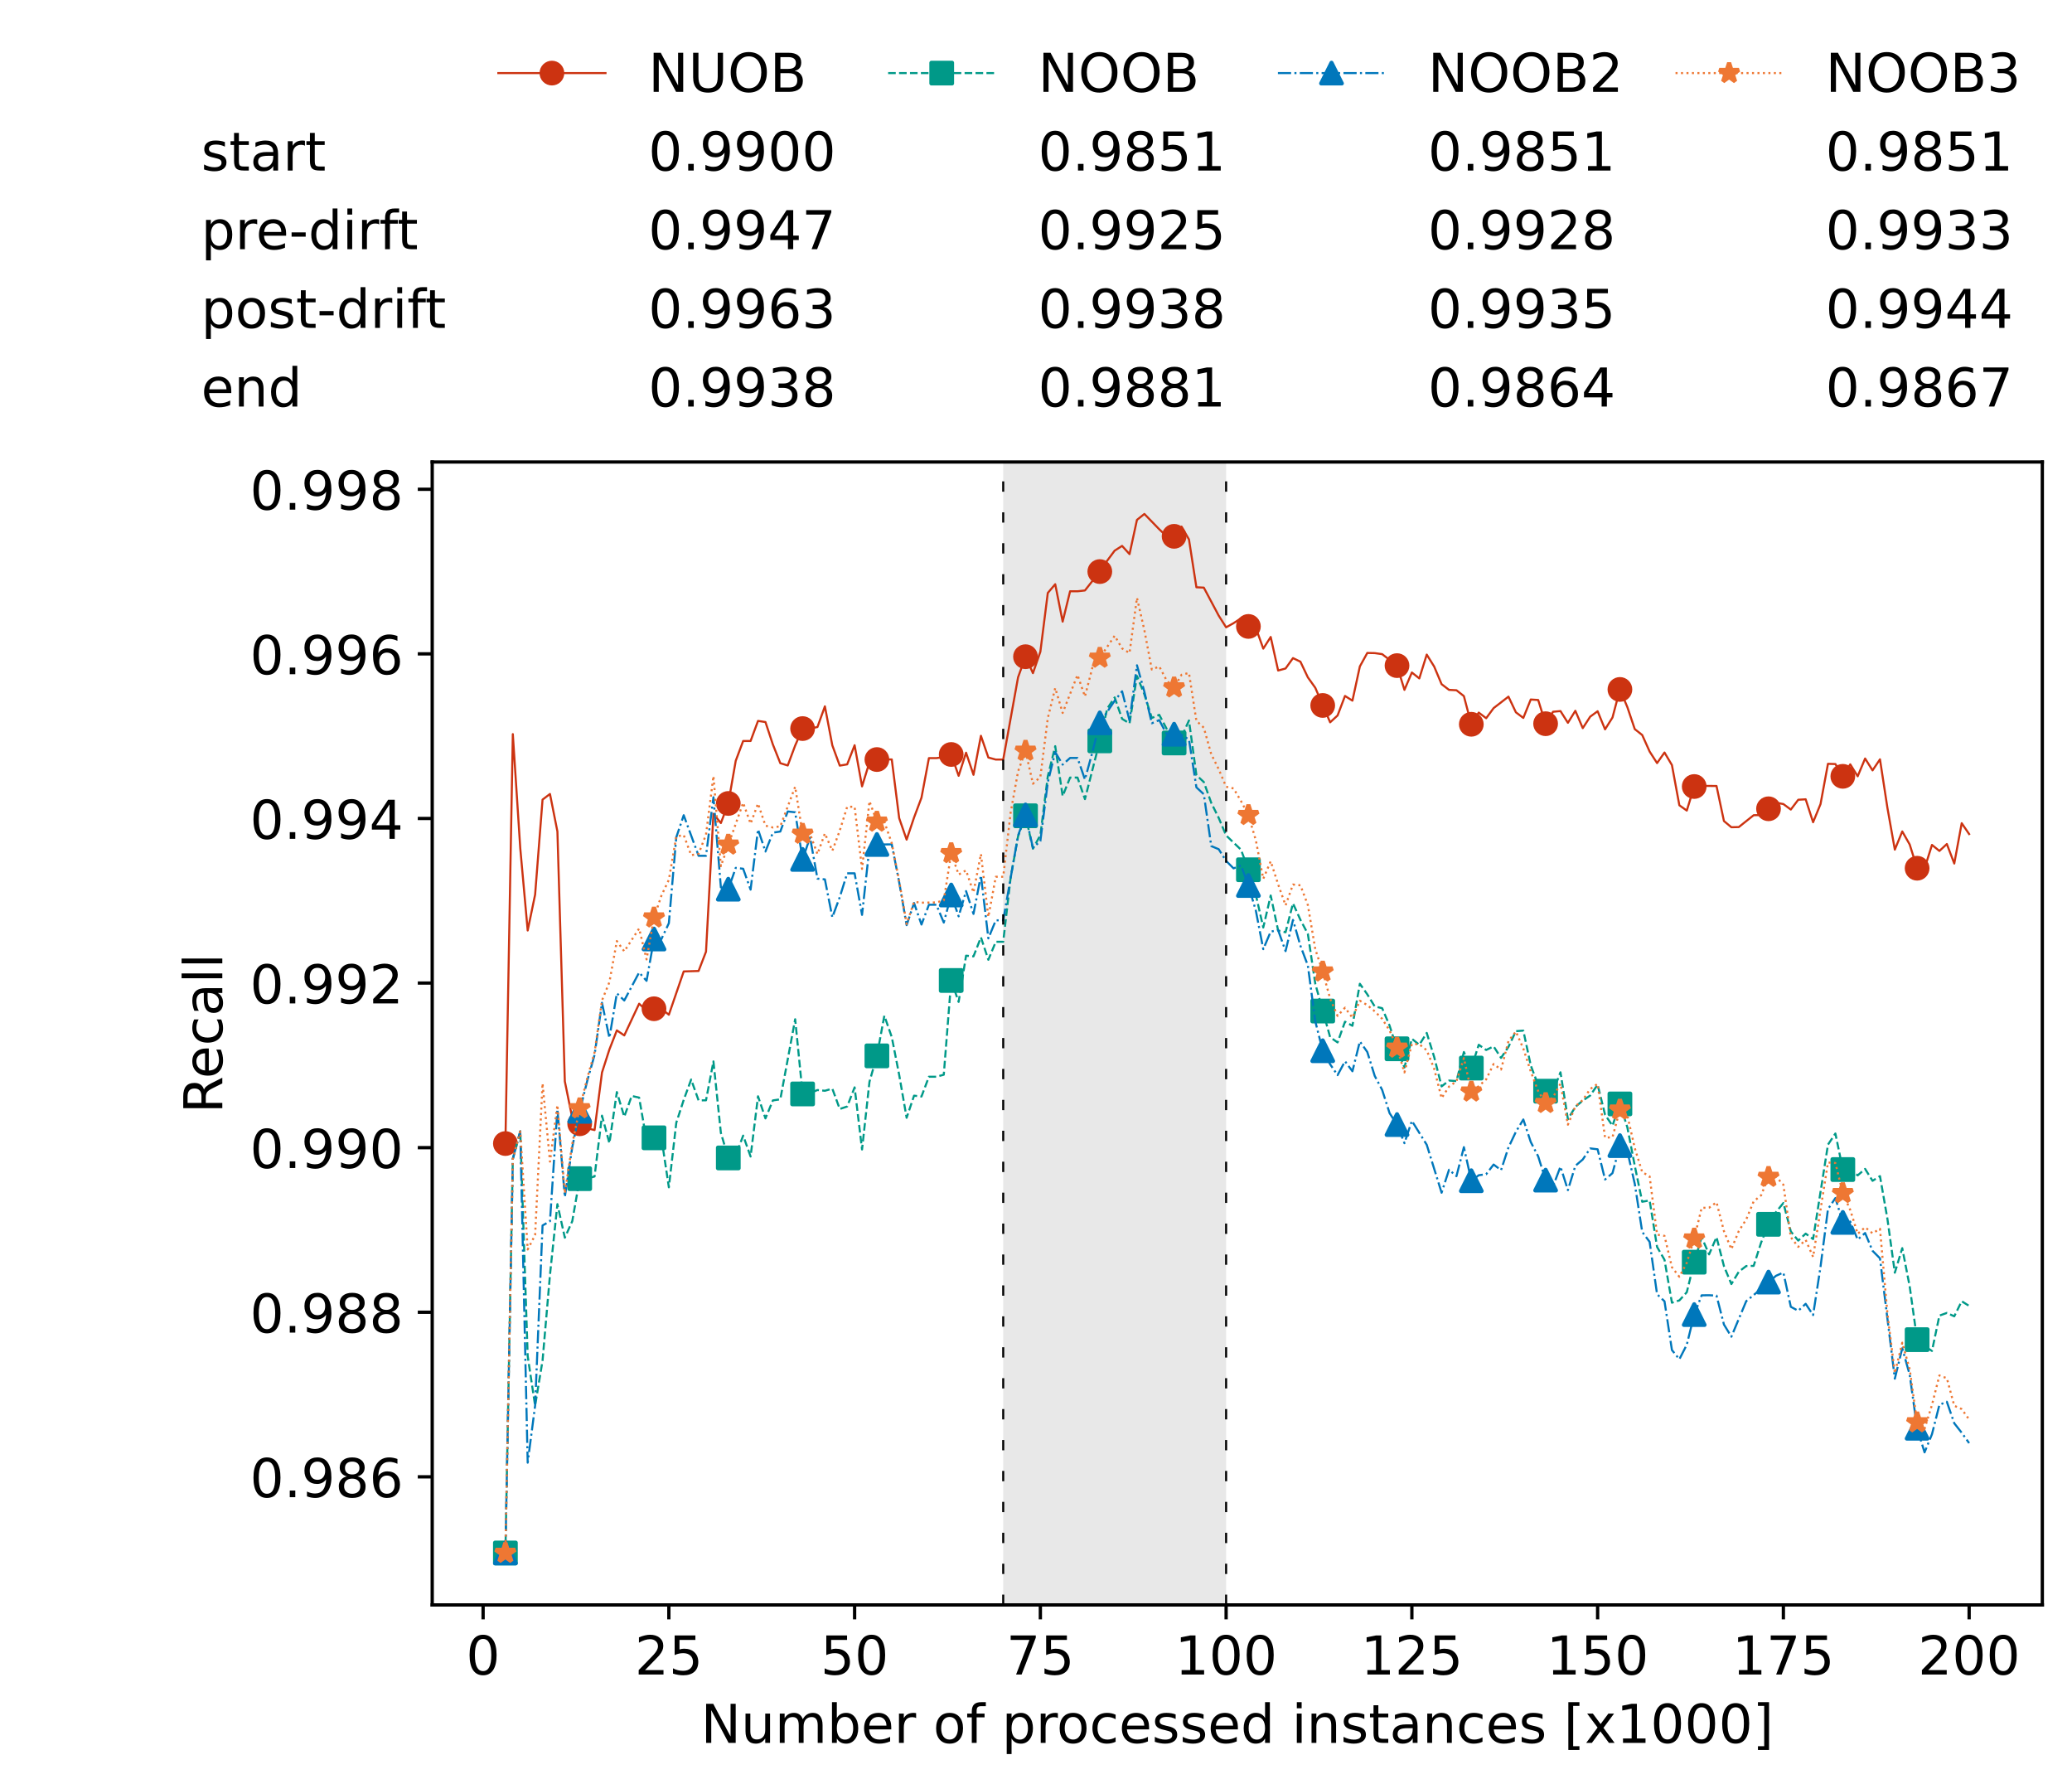 <?xml version="1.0" encoding="utf-8" standalone="no"?>
<!DOCTYPE svg PUBLIC "-//W3C//DTD SVG 1.1//EN"
  "http://www.w3.org/Graphics/SVG/1.1/DTD/svg11.dtd">
<!-- Created with matplotlib (https://matplotlib.org/) -->
<svg height="432.615pt" version="1.1" viewBox="0 0 502.65 432.615" width="502.65pt" xmlns="http://www.w3.org/2000/svg" xmlns:xlink="http://www.w3.org/1999/xlink">
 <defs>
  <style type="text/css">*{stroke-linecap:butt;stroke-linejoin:round;}</style>
 </defs>
 <g id="figure_1">
  <g id="patch_1">
   <path d="M 0 432.615 
L 502.65 432.615 
L 502.65 0 
L 0 0 
z
" style="fill:#ffffff;"/>
  </g>
  <g id="axes_1">
   <g id="patch_2">
    <path d="M 104.85 389.252 
L 495.45 389.252 
L 495.45 112.052 
L 104.85 112.052 
z
" style="fill:#ffffff;"/>
   </g>
   <g id="patch_3">
    <path clip-path="url(#pe364e51c0e)" d="M 297.446 389.252 
L 297.446 112.052 
L 243.372 112.052 
L 243.372 389.252 
z
" style="fill:#d3d3d3;opacity:0.5;"/>
   </g>
   <g id="matplotlib.axis_1">
    <g id="xtick_1">
     <g id="line2d_1">
      <defs>
       <path d="M 0 0 
L 0 3.5 
" id="m137ac94b6e" style="stroke:#000000;stroke-width:0.8;"/>
      </defs>
      <g>
       <use style="stroke:#000000;stroke-width:0.8;" x="117.197" xlink:href="#m137ac94b6e" y="389.252"/>
      </g>
     </g>
     <g id="text_1">
      <!-- 0 -->
      <g transform="translate(113.061 406.13)scale(0.13 -0.13)">
       <defs>
        <path d="M 31.781 66.406 
Q 24.172 66.406 20.328 58.906 
Q 16.5 51.422 16.5 36.375 
Q 16.5 21.391 20.328 13.891 
Q 24.172 6.391 31.781 6.391 
Q 39.453 6.391 43.281 13.891 
Q 47.125 21.391 47.125 36.375 
Q 47.125 51.422 43.281 58.906 
Q 39.453 66.406 31.781 66.406 
z
M 31.781 74.219 
Q 44.047 74.219 50.516 64.516 
Q 56.984 54.828 56.984 36.375 
Q 56.984 17.969 50.516 8.266 
Q 44.047 -1.422 31.781 -1.422 
Q 19.531 -1.422 13.062 8.266 
Q 6.594 17.969 6.594 36.375 
Q 6.594 54.828 13.062 64.516 
Q 19.531 74.219 31.781 74.219 
z
" id="DejaVuSans-48"/>
       </defs>
       <use xlink:href="#DejaVuSans-48"/>
      </g>
     </g>
    </g>
    <g id="xtick_2">
     <g id="line2d_2">
      <g>
       <use style="stroke:#000000;stroke-width:0.8;" x="162.259" xlink:href="#m137ac94b6e" y="389.252"/>
      </g>
     </g>
     <g id="text_2">
      <!-- 25 -->
      <g transform="translate(153.988 406.13)scale(0.13 -0.13)">
       <defs>
        <path d="M 19.188 8.297 
L 53.609 8.297 
L 53.609 0 
L 7.328 0 
L 7.328 8.297 
Q 12.938 14.109 22.625 23.891 
Q 32.328 33.688 34.812 36.531 
Q 39.547 41.844 41.422 45.531 
Q 43.312 49.219 43.312 52.781 
Q 43.312 58.594 39.234 62.25 
Q 35.156 65.922 28.609 65.922 
Q 23.969 65.922 18.812 64.312 
Q 13.672 62.703 7.812 59.422 
L 7.812 69.391 
Q 13.766 71.781 18.938 73 
Q 24.125 74.219 28.422 74.219 
Q 39.75 74.219 46.484 68.547 
Q 53.219 62.891 53.219 53.422 
Q 53.219 48.922 51.531 44.891 
Q 49.859 40.875 45.406 35.406 
Q 44.188 33.984 37.641 27.219 
Q 31.109 20.453 19.188 8.297 
z
" id="DejaVuSans-50"/>
        <path d="M 10.797 72.906 
L 49.516 72.906 
L 49.516 64.594 
L 19.828 64.594 
L 19.828 46.734 
Q 21.969 47.469 24.109 47.828 
Q 26.266 48.188 28.422 48.188 
Q 40.625 48.188 47.75 41.5 
Q 54.891 34.812 54.891 23.391 
Q 54.891 11.625 47.562 5.094 
Q 40.234 -1.422 26.906 -1.422 
Q 22.312 -1.422 17.547 -0.641 
Q 12.797 0.141 7.719 1.703 
L 7.719 11.625 
Q 12.109 9.234 16.797 8.062 
Q 21.484 6.891 26.703 6.891 
Q 35.156 6.891 40.078 11.328 
Q 45.016 15.766 45.016 23.391 
Q 45.016 31 40.078 35.438 
Q 35.156 39.891 26.703 39.891 
Q 22.75 39.891 18.812 39.016 
Q 14.891 38.141 10.797 36.281 
z
" id="DejaVuSans-53"/>
       </defs>
       <use xlink:href="#DejaVuSans-50"/>
       <use x="63.623" xlink:href="#DejaVuSans-53"/>
      </g>
     </g>
    </g>
    <g id="xtick_3">
     <g id="line2d_3">
      <g>
       <use style="stroke:#000000;stroke-width:0.8;" x="207.322" xlink:href="#m137ac94b6e" y="389.252"/>
      </g>
     </g>
     <g id="text_3">
      <!-- 50 -->
      <g transform="translate(199.05 406.13)scale(0.13 -0.13)">
       <use xlink:href="#DejaVuSans-53"/>
       <use x="63.623" xlink:href="#DejaVuSans-48"/>
      </g>
     </g>
    </g>
    <g id="xtick_4">
     <g id="line2d_4">
      <g>
       <use style="stroke:#000000;stroke-width:0.8;" x="252.384" xlink:href="#m137ac94b6e" y="389.252"/>
      </g>
     </g>
     <g id="text_4">
      <!-- 75 -->
      <g transform="translate(244.113 406.13)scale(0.13 -0.13)">
       <defs>
        <path d="M 8.203 72.906 
L 55.078 72.906 
L 55.078 68.703 
L 28.609 0 
L 18.312 0 
L 43.219 64.594 
L 8.203 64.594 
z
" id="DejaVuSans-55"/>
       </defs>
       <use xlink:href="#DejaVuSans-55"/>
       <use x="63.623" xlink:href="#DejaVuSans-53"/>
      </g>
     </g>
    </g>
    <g id="xtick_5">
     <g id="line2d_5">
      <g>
       <use style="stroke:#000000;stroke-width:0.8;" x="297.446" xlink:href="#m137ac94b6e" y="389.252"/>
      </g>
     </g>
     <g id="text_5">
      <!-- 100 -->
      <g transform="translate(285.039 406.13)scale(0.13 -0.13)">
       <defs>
        <path d="M 12.406 8.297 
L 28.516 8.297 
L 28.516 63.922 
L 10.984 60.406 
L 10.984 69.391 
L 28.422 72.906 
L 38.281 72.906 
L 38.281 8.297 
L 54.391 8.297 
L 54.391 0 
L 12.406 0 
z
" id="DejaVuSans-49"/>
       </defs>
       <use xlink:href="#DejaVuSans-49"/>
       <use x="63.623" xlink:href="#DejaVuSans-48"/>
       <use x="127.246" xlink:href="#DejaVuSans-48"/>
      </g>
     </g>
    </g>
    <g id="xtick_6">
     <g id="line2d_6">
      <g>
       <use style="stroke:#000000;stroke-width:0.8;" x="342.509" xlink:href="#m137ac94b6e" y="389.252"/>
      </g>
     </g>
     <g id="text_6">
      <!-- 125 -->
      <g transform="translate(330.102 406.13)scale(0.13 -0.13)">
       <use xlink:href="#DejaVuSans-49"/>
       <use x="63.623" xlink:href="#DejaVuSans-50"/>
       <use x="127.246" xlink:href="#DejaVuSans-53"/>
      </g>
     </g>
    </g>
    <g id="xtick_7">
     <g id="line2d_7">
      <g>
       <use style="stroke:#000000;stroke-width:0.8;" x="387.571" xlink:href="#m137ac94b6e" y="389.252"/>
      </g>
     </g>
     <g id="text_7">
      <!-- 150 -->
      <g transform="translate(375.164 406.13)scale(0.13 -0.13)">
       <use xlink:href="#DejaVuSans-49"/>
       <use x="63.623" xlink:href="#DejaVuSans-53"/>
       <use x="127.246" xlink:href="#DejaVuSans-48"/>
      </g>
     </g>
    </g>
    <g id="xtick_8">
     <g id="line2d_8">
      <g>
       <use style="stroke:#000000;stroke-width:0.8;" x="432.633" xlink:href="#m137ac94b6e" y="389.252"/>
      </g>
     </g>
     <g id="text_8">
      <!-- 175 -->
      <g transform="translate(420.226 406.13)scale(0.13 -0.13)">
       <use xlink:href="#DejaVuSans-49"/>
       <use x="63.623" xlink:href="#DejaVuSans-55"/>
       <use x="127.246" xlink:href="#DejaVuSans-53"/>
      </g>
     </g>
    </g>
    <g id="xtick_9">
     <g id="line2d_9">
      <g>
       <use style="stroke:#000000;stroke-width:0.8;" x="477.695" xlink:href="#m137ac94b6e" y="389.252"/>
      </g>
     </g>
     <g id="text_9">
      <!-- 200 -->
      <g transform="translate(465.289 406.13)scale(0.13 -0.13)">
       <use xlink:href="#DejaVuSans-50"/>
       <use x="63.623" xlink:href="#DejaVuSans-48"/>
       <use x="127.246" xlink:href="#DejaVuSans-48"/>
      </g>
     </g>
    </g>
    <g id="text_10">
     <!-- Number of processed instances [x1000] -->
     <g transform="translate(170.025 422.711)scale(0.13 -0.13)">
      <defs>
       <path d="M 9.812 72.906 
L 23.094 72.906 
L 55.422 11.922 
L 55.422 72.906 
L 64.984 72.906 
L 64.984 0 
L 51.703 0 
L 19.391 60.984 
L 19.391 0 
L 9.812 0 
z
" id="DejaVuSans-78"/>
       <path d="M 8.5 21.578 
L 8.5 54.688 
L 17.484 54.688 
L 17.484 21.922 
Q 17.484 14.156 20.5 10.266 
Q 23.531 6.391 29.594 6.391 
Q 36.859 6.391 41.078 11.031 
Q 45.312 15.672 45.312 23.688 
L 45.312 54.688 
L 54.297 54.688 
L 54.297 0 
L 45.312 0 
L 45.312 8.406 
Q 42.047 3.422 37.719 1 
Q 33.406 -1.422 27.688 -1.422 
Q 18.266 -1.422 13.375 4.438 
Q 8.5 10.297 8.5 21.578 
z
M 31.109 56 
z
" id="DejaVuSans-117"/>
       <path d="M 52 44.188 
Q 55.375 50.25 60.062 53.125 
Q 64.75 56 71.094 56 
Q 79.641 56 84.281 50.016 
Q 88.922 44.047 88.922 33.016 
L 88.922 0 
L 79.891 0 
L 79.891 32.719 
Q 79.891 40.578 77.094 44.375 
Q 74.312 48.188 68.609 48.188 
Q 61.625 48.188 57.562 43.547 
Q 53.516 38.922 53.516 30.906 
L 53.516 0 
L 44.484 0 
L 44.484 32.719 
Q 44.484 40.625 41.703 44.406 
Q 38.922 48.188 33.109 48.188 
Q 26.219 48.188 22.156 43.531 
Q 18.109 38.875 18.109 30.906 
L 18.109 0 
L 9.078 0 
L 9.078 54.688 
L 18.109 54.688 
L 18.109 46.188 
Q 21.188 51.219 25.484 53.609 
Q 29.781 56 35.688 56 
Q 41.656 56 45.828 52.969 
Q 50 49.953 52 44.188 
z
" id="DejaVuSans-109"/>
       <path d="M 48.688 27.297 
Q 48.688 37.203 44.609 42.844 
Q 40.531 48.484 33.406 48.484 
Q 26.266 48.484 22.188 42.844 
Q 18.109 37.203 18.109 27.297 
Q 18.109 17.391 22.188 11.75 
Q 26.266 6.109 33.406 6.109 
Q 40.531 6.109 44.609 11.75 
Q 48.688 17.391 48.688 27.297 
z
M 18.109 46.391 
Q 20.953 51.266 25.266 53.625 
Q 29.594 56 35.594 56 
Q 45.562 56 51.781 48.094 
Q 58.016 40.188 58.016 27.297 
Q 58.016 14.406 51.781 6.484 
Q 45.562 -1.422 35.594 -1.422 
Q 29.594 -1.422 25.266 0.953 
Q 20.953 3.328 18.109 8.203 
L 18.109 0 
L 9.078 0 
L 9.078 75.984 
L 18.109 75.984 
z
" id="DejaVuSans-98"/>
       <path d="M 56.203 29.594 
L 56.203 25.203 
L 14.891 25.203 
Q 15.484 15.922 20.484 11.062 
Q 25.484 6.203 34.422 6.203 
Q 39.594 6.203 44.453 7.469 
Q 49.312 8.734 54.109 11.281 
L 54.109 2.781 
Q 49.266 0.734 44.188 -0.344 
Q 39.109 -1.422 33.891 -1.422 
Q 20.797 -1.422 13.156 6.188 
Q 5.516 13.812 5.516 26.812 
Q 5.516 40.234 12.766 48.109 
Q 20.016 56 32.328 56 
Q 43.359 56 49.781 48.891 
Q 56.203 41.797 56.203 29.594 
z
M 47.219 32.234 
Q 47.125 39.594 43.094 43.984 
Q 39.062 48.391 32.422 48.391 
Q 24.906 48.391 20.391 44.141 
Q 15.875 39.891 15.188 32.172 
z
" id="DejaVuSans-101"/>
       <path d="M 41.109 46.297 
Q 39.594 47.172 37.812 47.578 
Q 36.031 48 33.891 48 
Q 26.266 48 22.188 43.047 
Q 18.109 38.094 18.109 28.812 
L 18.109 0 
L 9.078 0 
L 9.078 54.688 
L 18.109 54.688 
L 18.109 46.188 
Q 20.953 51.172 25.484 53.578 
Q 30.031 56 36.531 56 
Q 37.453 56 38.578 55.875 
Q 39.703 55.766 41.062 55.516 
z
" id="DejaVuSans-114"/>
       <path id="DejaVuSans-32"/>
       <path d="M 30.609 48.391 
Q 23.391 48.391 19.188 42.75 
Q 14.984 37.109 14.984 27.297 
Q 14.984 17.484 19.156 11.844 
Q 23.344 6.203 30.609 6.203 
Q 37.797 6.203 41.984 11.859 
Q 46.188 17.531 46.188 27.297 
Q 46.188 37.016 41.984 42.703 
Q 37.797 48.391 30.609 48.391 
z
M 30.609 56 
Q 42.328 56 49.016 48.375 
Q 55.719 40.766 55.719 27.297 
Q 55.719 13.875 49.016 6.219 
Q 42.328 -1.422 30.609 -1.422 
Q 18.844 -1.422 12.172 6.219 
Q 5.516 13.875 5.516 27.297 
Q 5.516 40.766 12.172 48.375 
Q 18.844 56 30.609 56 
z
" id="DejaVuSans-111"/>
       <path d="M 37.109 75.984 
L 37.109 68.5 
L 28.516 68.5 
Q 23.688 68.5 21.797 66.547 
Q 19.922 64.594 19.922 59.516 
L 19.922 54.688 
L 34.719 54.688 
L 34.719 47.703 
L 19.922 47.703 
L 19.922 0 
L 10.891 0 
L 10.891 47.703 
L 2.297 47.703 
L 2.297 54.688 
L 10.891 54.688 
L 10.891 58.5 
Q 10.891 67.625 15.141 71.797 
Q 19.391 75.984 28.609 75.984 
z
" id="DejaVuSans-102"/>
       <path d="M 18.109 8.203 
L 18.109 -20.797 
L 9.078 -20.797 
L 9.078 54.688 
L 18.109 54.688 
L 18.109 46.391 
Q 20.953 51.266 25.266 53.625 
Q 29.594 56 35.594 56 
Q 45.562 56 51.781 48.094 
Q 58.016 40.188 58.016 27.297 
Q 58.016 14.406 51.781 6.484 
Q 45.562 -1.422 35.594 -1.422 
Q 29.594 -1.422 25.266 0.953 
Q 20.953 3.328 18.109 8.203 
z
M 48.688 27.297 
Q 48.688 37.203 44.609 42.844 
Q 40.531 48.484 33.406 48.484 
Q 26.266 48.484 22.188 42.844 
Q 18.109 37.203 18.109 27.297 
Q 18.109 17.391 22.188 11.75 
Q 26.266 6.109 33.406 6.109 
Q 40.531 6.109 44.609 11.75 
Q 48.688 17.391 48.688 27.297 
z
" id="DejaVuSans-112"/>
       <path d="M 48.781 52.594 
L 48.781 44.188 
Q 44.969 46.297 41.141 47.344 
Q 37.312 48.391 33.406 48.391 
Q 24.656 48.391 19.812 42.844 
Q 14.984 37.312 14.984 27.297 
Q 14.984 17.281 19.812 11.734 
Q 24.656 6.203 33.406 6.203 
Q 37.312 6.203 41.141 7.25 
Q 44.969 8.297 48.781 10.406 
L 48.781 2.094 
Q 45.016 0.344 40.984 -0.531 
Q 36.969 -1.422 32.422 -1.422 
Q 20.062 -1.422 12.781 6.344 
Q 5.516 14.109 5.516 27.297 
Q 5.516 40.672 12.859 48.328 
Q 20.219 56 33.016 56 
Q 37.156 56 41.109 55.141 
Q 45.062 54.297 48.781 52.594 
z
" id="DejaVuSans-99"/>
       <path d="M 44.281 53.078 
L 44.281 44.578 
Q 40.484 46.531 36.375 47.5 
Q 32.281 48.484 27.875 48.484 
Q 21.188 48.484 17.844 46.438 
Q 14.5 44.391 14.5 40.281 
Q 14.5 37.156 16.891 35.375 
Q 19.281 33.594 26.516 31.984 
L 29.594 31.297 
Q 39.156 29.25 43.188 25.516 
Q 47.219 21.781 47.219 15.094 
Q 47.219 7.469 41.188 3.016 
Q 35.156 -1.422 24.609 -1.422 
Q 20.219 -1.422 15.453 -0.562 
Q 10.688 0.297 5.422 2 
L 5.422 11.281 
Q 10.406 8.688 15.234 7.391 
Q 20.062 6.109 24.812 6.109 
Q 31.156 6.109 34.562 8.281 
Q 37.984 10.453 37.984 14.406 
Q 37.984 18.062 35.516 20.016 
Q 33.062 21.969 24.703 23.781 
L 21.578 24.516 
Q 13.234 26.266 9.516 29.906 
Q 5.812 33.547 5.812 39.891 
Q 5.812 47.609 11.281 51.797 
Q 16.75 56 26.812 56 
Q 31.781 56 36.172 55.266 
Q 40.578 54.547 44.281 53.078 
z
" id="DejaVuSans-115"/>
       <path d="M 45.406 46.391 
L 45.406 75.984 
L 54.391 75.984 
L 54.391 0 
L 45.406 0 
L 45.406 8.203 
Q 42.578 3.328 38.25 0.953 
Q 33.938 -1.422 27.875 -1.422 
Q 17.969 -1.422 11.734 6.484 
Q 5.516 14.406 5.516 27.297 
Q 5.516 40.188 11.734 48.094 
Q 17.969 56 27.875 56 
Q 33.938 56 38.25 53.625 
Q 42.578 51.266 45.406 46.391 
z
M 14.797 27.297 
Q 14.797 17.391 18.875 11.75 
Q 22.953 6.109 30.078 6.109 
Q 37.203 6.109 41.297 11.75 
Q 45.406 17.391 45.406 27.297 
Q 45.406 37.203 41.297 42.844 
Q 37.203 48.484 30.078 48.484 
Q 22.953 48.484 18.875 42.844 
Q 14.797 37.203 14.797 27.297 
z
" id="DejaVuSans-100"/>
       <path d="M 9.422 54.688 
L 18.406 54.688 
L 18.406 0 
L 9.422 0 
z
M 9.422 75.984 
L 18.406 75.984 
L 18.406 64.594 
L 9.422 64.594 
z
" id="DejaVuSans-105"/>
       <path d="M 54.891 33.016 
L 54.891 0 
L 45.906 0 
L 45.906 32.719 
Q 45.906 40.484 42.875 44.328 
Q 39.844 48.188 33.797 48.188 
Q 26.516 48.188 22.312 43.547 
Q 18.109 38.922 18.109 30.906 
L 18.109 0 
L 9.078 0 
L 9.078 54.688 
L 18.109 54.688 
L 18.109 46.188 
Q 21.344 51.125 25.703 53.562 
Q 30.078 56 35.797 56 
Q 45.219 56 50.047 50.172 
Q 54.891 44.344 54.891 33.016 
z
" id="DejaVuSans-110"/>
       <path d="M 18.312 70.219 
L 18.312 54.688 
L 36.812 54.688 
L 36.812 47.703 
L 18.312 47.703 
L 18.312 18.016 
Q 18.312 11.328 20.141 9.422 
Q 21.969 7.516 27.594 7.516 
L 36.812 7.516 
L 36.812 0 
L 27.594 0 
Q 17.188 0 13.234 3.875 
Q 9.281 7.766 9.281 18.016 
L 9.281 47.703 
L 2.688 47.703 
L 2.688 54.688 
L 9.281 54.688 
L 9.281 70.219 
z
" id="DejaVuSans-116"/>
       <path d="M 34.281 27.484 
Q 23.391 27.484 19.188 25 
Q 14.984 22.516 14.984 16.5 
Q 14.984 11.719 18.141 8.906 
Q 21.297 6.109 26.703 6.109 
Q 34.188 6.109 38.703 11.406 
Q 43.219 16.703 43.219 25.484 
L 43.219 27.484 
z
M 52.203 31.203 
L 52.203 0 
L 43.219 0 
L 43.219 8.297 
Q 40.141 3.328 35.547 0.953 
Q 30.953 -1.422 24.312 -1.422 
Q 15.922 -1.422 10.953 3.297 
Q 6 8.016 6 15.922 
Q 6 25.141 12.172 29.828 
Q 18.359 34.516 30.609 34.516 
L 43.219 34.516 
L 43.219 35.406 
Q 43.219 41.609 39.141 45 
Q 35.062 48.391 27.688 48.391 
Q 23 48.391 18.547 47.266 
Q 14.109 46.141 10.016 43.891 
L 10.016 52.203 
Q 14.938 54.109 19.578 55.047 
Q 24.219 56 28.609 56 
Q 40.484 56 46.344 49.844 
Q 52.203 43.703 52.203 31.203 
z
" id="DejaVuSans-97"/>
       <path d="M 8.594 75.984 
L 29.297 75.984 
L 29.297 69 
L 17.578 69 
L 17.578 -6.203 
L 29.297 -6.203 
L 29.297 -13.188 
L 8.594 -13.188 
z
" id="DejaVuSans-91"/>
       <path d="M 54.891 54.688 
L 35.109 28.078 
L 55.906 0 
L 45.312 0 
L 29.391 21.484 
L 13.484 0 
L 2.875 0 
L 24.125 28.609 
L 4.688 54.688 
L 15.281 54.688 
L 29.781 35.203 
L 44.281 54.688 
z
" id="DejaVuSans-120"/>
       <path d="M 30.422 75.984 
L 30.422 -13.188 
L 9.719 -13.188 
L 9.719 -6.203 
L 21.391 -6.203 
L 21.391 69 
L 9.719 69 
L 9.719 75.984 
z
" id="DejaVuSans-93"/>
      </defs>
      <use xlink:href="#DejaVuSans-78"/>
      <use x="74.805" xlink:href="#DejaVuSans-117"/>
      <use x="138.184" xlink:href="#DejaVuSans-109"/>
      <use x="235.596" xlink:href="#DejaVuSans-98"/>
      <use x="299.072" xlink:href="#DejaVuSans-101"/>
      <use x="360.596" xlink:href="#DejaVuSans-114"/>
      <use x="401.709" xlink:href="#DejaVuSans-32"/>
      <use x="433.496" xlink:href="#DejaVuSans-111"/>
      <use x="494.678" xlink:href="#DejaVuSans-102"/>
      <use x="529.883" xlink:href="#DejaVuSans-32"/>
      <use x="561.67" xlink:href="#DejaVuSans-112"/>
      <use x="625.146" xlink:href="#DejaVuSans-114"/>
      <use x="664.01" xlink:href="#DejaVuSans-111"/>
      <use x="725.191" xlink:href="#DejaVuSans-99"/>
      <use x="780.172" xlink:href="#DejaVuSans-101"/>
      <use x="841.695" xlink:href="#DejaVuSans-115"/>
      <use x="893.795" xlink:href="#DejaVuSans-115"/>
      <use x="945.895" xlink:href="#DejaVuSans-101"/>
      <use x="1007.418" xlink:href="#DejaVuSans-100"/>
      <use x="1070.895" xlink:href="#DejaVuSans-32"/>
      <use x="1102.682" xlink:href="#DejaVuSans-105"/>
      <use x="1130.465" xlink:href="#DejaVuSans-110"/>
      <use x="1193.844" xlink:href="#DejaVuSans-115"/>
      <use x="1245.943" xlink:href="#DejaVuSans-116"/>
      <use x="1285.152" xlink:href="#DejaVuSans-97"/>
      <use x="1346.432" xlink:href="#DejaVuSans-110"/>
      <use x="1409.811" xlink:href="#DejaVuSans-99"/>
      <use x="1464.791" xlink:href="#DejaVuSans-101"/>
      <use x="1526.314" xlink:href="#DejaVuSans-115"/>
      <use x="1578.414" xlink:href="#DejaVuSans-32"/>
      <use x="1610.201" xlink:href="#DejaVuSans-91"/>
      <use x="1649.215" xlink:href="#DejaVuSans-120"/>
      <use x="1708.395" xlink:href="#DejaVuSans-49"/>
      <use x="1772.018" xlink:href="#DejaVuSans-48"/>
      <use x="1835.641" xlink:href="#DejaVuSans-48"/>
      <use x="1899.264" xlink:href="#DejaVuSans-48"/>
      <use x="1962.887" xlink:href="#DejaVuSans-93"/>
     </g>
    </g>
   </g>
   <g id="matplotlib.axis_2">
    <g id="ytick_1">
     <g id="line2d_10">
      <defs>
       <path d="M 0 0 
L -3.5 0 
" id="m60bbe5c780" style="stroke:#000000;stroke-width:0.8;"/>
      </defs>
      <g>
       <use style="stroke:#000000;stroke-width:0.8;" x="104.85" xlink:href="#m60bbe5c780" y="358.182"/>
      </g>
     </g>
     <g id="text_11">
      <!-- 0.986 -->
      <g transform="translate(60.633 363.121)scale(0.13 -0.13)">
       <defs>
        <path d="M 10.688 12.406 
L 21 12.406 
L 21 0 
L 10.688 0 
z
" id="DejaVuSans-46"/>
        <path d="M 10.984 1.516 
L 10.984 10.5 
Q 14.703 8.734 18.5 7.812 
Q 22.312 6.891 25.984 6.891 
Q 35.75 6.891 40.891 13.453 
Q 46.047 20.016 46.781 33.406 
Q 43.953 29.203 39.594 26.953 
Q 35.25 24.703 29.984 24.703 
Q 19.047 24.703 12.672 31.312 
Q 6.297 37.938 6.297 49.422 
Q 6.297 60.641 12.938 67.422 
Q 19.578 74.219 30.609 74.219 
Q 43.266 74.219 49.922 64.516 
Q 56.594 54.828 56.594 36.375 
Q 56.594 19.141 48.406 8.859 
Q 40.234 -1.422 26.422 -1.422 
Q 22.703 -1.422 18.891 -0.688 
Q 15.094 0.047 10.984 1.516 
z
M 30.609 32.422 
Q 37.25 32.422 41.125 36.953 
Q 45.016 41.5 45.016 49.422 
Q 45.016 57.281 41.125 61.844 
Q 37.25 66.406 30.609 66.406 
Q 23.969 66.406 20.094 61.844 
Q 16.219 57.281 16.219 49.422 
Q 16.219 41.5 20.094 36.953 
Q 23.969 32.422 30.609 32.422 
z
" id="DejaVuSans-57"/>
        <path d="M 31.781 34.625 
Q 24.75 34.625 20.719 30.859 
Q 16.703 27.094 16.703 20.516 
Q 16.703 13.922 20.719 10.156 
Q 24.75 6.391 31.781 6.391 
Q 38.812 6.391 42.859 10.172 
Q 46.922 13.969 46.922 20.516 
Q 46.922 27.094 42.891 30.859 
Q 38.875 34.625 31.781 34.625 
z
M 21.922 38.812 
Q 15.578 40.375 12.031 44.719 
Q 8.5 49.078 8.5 55.328 
Q 8.5 64.062 14.719 69.141 
Q 20.953 74.219 31.781 74.219 
Q 42.672 74.219 48.875 69.141 
Q 55.078 64.062 55.078 55.328 
Q 55.078 49.078 51.531 44.719 
Q 48 40.375 41.703 38.812 
Q 48.828 37.156 52.797 32.312 
Q 56.781 27.484 56.781 20.516 
Q 56.781 9.906 50.312 4.234 
Q 43.844 -1.422 31.781 -1.422 
Q 19.734 -1.422 13.25 4.234 
Q 6.781 9.906 6.781 20.516 
Q 6.781 27.484 10.781 32.312 
Q 14.797 37.156 21.922 38.812 
z
M 18.312 54.391 
Q 18.312 48.734 21.844 45.562 
Q 25.391 42.391 31.781 42.391 
Q 38.141 42.391 41.719 45.562 
Q 45.312 48.734 45.312 54.391 
Q 45.312 60.062 41.719 63.234 
Q 38.141 66.406 31.781 66.406 
Q 25.391 66.406 21.844 63.234 
Q 18.312 60.062 18.312 54.391 
z
" id="DejaVuSans-56"/>
        <path d="M 33.016 40.375 
Q 26.375 40.375 22.484 35.828 
Q 18.609 31.297 18.609 23.391 
Q 18.609 15.531 22.484 10.953 
Q 26.375 6.391 33.016 6.391 
Q 39.656 6.391 43.531 10.953 
Q 47.406 15.531 47.406 23.391 
Q 47.406 31.297 43.531 35.828 
Q 39.656 40.375 33.016 40.375 
z
M 52.594 71.297 
L 52.594 62.312 
Q 48.875 64.062 45.094 64.984 
Q 41.312 65.922 37.594 65.922 
Q 27.828 65.922 22.672 59.328 
Q 17.531 52.734 16.797 39.406 
Q 19.672 43.656 24.016 45.922 
Q 28.375 48.188 33.594 48.188 
Q 44.578 48.188 50.953 41.516 
Q 57.328 34.859 57.328 23.391 
Q 57.328 12.156 50.688 5.359 
Q 44.047 -1.422 33.016 -1.422 
Q 20.359 -1.422 13.672 8.266 
Q 6.984 17.969 6.984 36.375 
Q 6.984 53.656 15.188 63.938 
Q 23.391 74.219 37.203 74.219 
Q 40.922 74.219 44.703 73.484 
Q 48.484 72.75 52.594 71.297 
z
" id="DejaVuSans-54"/>
       </defs>
       <use xlink:href="#DejaVuSans-48"/>
       <use x="63.623" xlink:href="#DejaVuSans-46"/>
       <use x="95.41" xlink:href="#DejaVuSans-57"/>
       <use x="159.033" xlink:href="#DejaVuSans-56"/>
       <use x="222.656" xlink:href="#DejaVuSans-54"/>
      </g>
     </g>
    </g>
    <g id="ytick_2">
     <g id="line2d_11">
      <g>
       <use style="stroke:#000000;stroke-width:0.8;" x="104.85" xlink:href="#m60bbe5c780" y="318.262"/>
      </g>
     </g>
     <g id="text_12">
      <!-- 0.988 -->
      <g transform="translate(60.633 323.201)scale(0.13 -0.13)">
       <use xlink:href="#DejaVuSans-48"/>
       <use x="63.623" xlink:href="#DejaVuSans-46"/>
       <use x="95.41" xlink:href="#DejaVuSans-57"/>
       <use x="159.033" xlink:href="#DejaVuSans-56"/>
       <use x="222.656" xlink:href="#DejaVuSans-56"/>
      </g>
     </g>
    </g>
    <g id="ytick_3">
     <g id="line2d_12">
      <g>
       <use style="stroke:#000000;stroke-width:0.8;" x="104.85" xlink:href="#m60bbe5c780" y="278.343"/>
      </g>
     </g>
     <g id="text_13">
      <!-- 0.990 -->
      <g transform="translate(60.633 283.282)scale(0.13 -0.13)">
       <use xlink:href="#DejaVuSans-48"/>
       <use x="63.623" xlink:href="#DejaVuSans-46"/>
       <use x="95.41" xlink:href="#DejaVuSans-57"/>
       <use x="159.033" xlink:href="#DejaVuSans-57"/>
       <use x="222.656" xlink:href="#DejaVuSans-48"/>
      </g>
     </g>
    </g>
    <g id="ytick_4">
     <g id="line2d_13">
      <g>
       <use style="stroke:#000000;stroke-width:0.8;" x="104.85" xlink:href="#m60bbe5c780" y="238.424"/>
      </g>
     </g>
     <g id="text_14">
      <!-- 0.992 -->
      <g transform="translate(60.633 243.363)scale(0.13 -0.13)">
       <use xlink:href="#DejaVuSans-48"/>
       <use x="63.623" xlink:href="#DejaVuSans-46"/>
       <use x="95.41" xlink:href="#DejaVuSans-57"/>
       <use x="159.033" xlink:href="#DejaVuSans-57"/>
       <use x="222.656" xlink:href="#DejaVuSans-50"/>
      </g>
     </g>
    </g>
    <g id="ytick_5">
     <g id="line2d_14">
      <g>
       <use style="stroke:#000000;stroke-width:0.8;" x="104.85" xlink:href="#m60bbe5c780" y="198.505"/>
      </g>
     </g>
     <g id="text_15">
      <!-- 0.994 -->
      <g transform="translate(60.633 203.444)scale(0.13 -0.13)">
       <defs>
        <path d="M 37.797 64.312 
L 12.891 25.391 
L 37.797 25.391 
z
M 35.203 72.906 
L 47.609 72.906 
L 47.609 25.391 
L 58.016 25.391 
L 58.016 17.188 
L 47.609 17.188 
L 47.609 0 
L 37.797 0 
L 37.797 17.188 
L 4.891 17.188 
L 4.891 26.703 
z
" id="DejaVuSans-52"/>
       </defs>
       <use xlink:href="#DejaVuSans-48"/>
       <use x="63.623" xlink:href="#DejaVuSans-46"/>
       <use x="95.41" xlink:href="#DejaVuSans-57"/>
       <use x="159.033" xlink:href="#DejaVuSans-57"/>
       <use x="222.656" xlink:href="#DejaVuSans-52"/>
      </g>
     </g>
    </g>
    <g id="ytick_6">
     <g id="line2d_15">
      <g>
       <use style="stroke:#000000;stroke-width:0.8;" x="104.85" xlink:href="#m60bbe5c780" y="158.585"/>
      </g>
     </g>
     <g id="text_16">
      <!-- 0.996 -->
      <g transform="translate(60.633 163.524)scale(0.13 -0.13)">
       <use xlink:href="#DejaVuSans-48"/>
       <use x="63.623" xlink:href="#DejaVuSans-46"/>
       <use x="95.41" xlink:href="#DejaVuSans-57"/>
       <use x="159.033" xlink:href="#DejaVuSans-57"/>
       <use x="222.656" xlink:href="#DejaVuSans-54"/>
      </g>
     </g>
    </g>
    <g id="ytick_7">
     <g id="line2d_16">
      <g>
       <use style="stroke:#000000;stroke-width:0.8;" x="104.85" xlink:href="#m60bbe5c780" y="118.666"/>
      </g>
     </g>
     <g id="text_17">
      <!-- 0.998 -->
      <g transform="translate(60.633 123.605)scale(0.13 -0.13)">
       <use xlink:href="#DejaVuSans-48"/>
       <use x="63.623" xlink:href="#DejaVuSans-46"/>
       <use x="95.41" xlink:href="#DejaVuSans-57"/>
       <use x="159.033" xlink:href="#DejaVuSans-57"/>
       <use x="222.656" xlink:href="#DejaVuSans-56"/>
      </g>
     </g>
    </g>
    <g id="text_18">
     <!-- Recall -->
     <g transform="translate(53.93 270.044)rotate(-90)scale(0.13 -0.13)">
      <defs>
       <path d="M 44.391 34.188 
Q 47.562 33.109 50.562 29.594 
Q 53.562 26.078 56.594 19.922 
L 66.609 0 
L 56 0 
L 46.688 18.703 
Q 43.062 26.031 39.672 28.422 
Q 36.281 30.812 30.422 30.812 
L 19.672 30.812 
L 19.672 0 
L 9.812 0 
L 9.812 72.906 
L 32.078 72.906 
Q 44.578 72.906 50.734 67.672 
Q 56.891 62.453 56.891 51.906 
Q 56.891 45.016 53.688 40.469 
Q 50.484 35.938 44.391 34.188 
z
M 19.672 64.797 
L 19.672 38.922 
L 32.078 38.922 
Q 39.203 38.922 42.844 42.219 
Q 46.484 45.516 46.484 51.906 
Q 46.484 58.297 42.844 61.547 
Q 39.203 64.797 32.078 64.797 
z
" id="DejaVuSans-82"/>
       <path d="M 9.422 75.984 
L 18.406 75.984 
L 18.406 0 
L 9.422 0 
z
" id="DejaVuSans-108"/>
      </defs>
      <use xlink:href="#DejaVuSans-82"/>
      <use x="64.982" xlink:href="#DejaVuSans-101"/>
      <use x="126.506" xlink:href="#DejaVuSans-99"/>
      <use x="181.486" xlink:href="#DejaVuSans-97"/>
      <use x="242.766" xlink:href="#DejaVuSans-108"/>
      <use x="270.549" xlink:href="#DejaVuSans-108"/>
     </g>
    </g>
   </g>
   <g id="line2d_17"/>
   <g id="line2d_18"/>
   <g id="line2d_19"/>
   <g id="line2d_20"/>
   <g id="line2d_21"/>
   <g id="line2d_22">
    <path clip-path="url(#pe364e51c0e)" d="M 122.605 277.35 
L 124.407 178.049 
L 126.21 205.708 
L 128.012 225.677 
L 129.815 216.974 
L 131.617 193.936 
L 133.419 192.567 
L 135.222 201.657 
L 137.024 262.279 
L 138.827 271.143 
L 140.629 272.554 
L 142.432 273.639 
L 144.234 274.078 
L 146.037 260.126 
L 147.839 254.525 
L 149.642 249.904 
L 151.444 251.125 
L 155.049 243.437 
L 156.852 245.083 
L 158.654 244.658 
L 160.457 244.658 
L 162.259 246.105 
L 165.864 235.607 
L 169.469 235.497 
L 171.272 230.812 
L 173.074 197.387 
L 174.877 199.619 
L 176.679 194.862 
L 178.482 184.52 
L 180.284 179.715 
L 182.087 179.715 
L 183.889 174.847 
L 185.692 175.121 
L 187.494 180.57 
L 189.297 185.1 
L 191.099 185.655 
L 192.902 180.815 
L 194.704 176.705 
L 196.507 176.705 
L 198.309 176.327 
L 200.112 171.312 
L 201.914 180.772 
L 203.717 185.688 
L 205.519 185.385 
L 207.322 180.744 
L 209.124 190.723 
L 210.927 184.862 
L 212.729 184.214 
L 216.334 184.187 
L 218.137 198.444 
L 219.939 203.641 
L 221.742 198.276 
L 223.544 193.467 
L 225.347 183.871 
L 227.149 183.871 
L 228.952 183.628 
L 230.754 182.986 
L 232.557 188.157 
L 234.359 182.551 
L 236.162 187.917 
L 237.964 178.457 
L 239.767 183.725 
L 241.569 184.222 
L 243.372 184.222 
L 246.976 164.262 
L 248.779 159.273 
L 250.581 163.264 
L 252.384 158.067 
L 254.186 143.81 
L 255.989 141.692 
L 257.791 150.765 
L 259.594 143.405 
L 261.396 143.405 
L 263.199 143.206 
L 266.804 138.624 
L 268.606 135.974 
L 270.409 133.546 
L 272.211 132.401 
L 274.014 134.389 
L 275.816 126.088 
L 277.619 124.652 
L 281.224 128.368 
L 283.026 130.077 
L 284.829 130.077 
L 286.631 127.716 
L 288.434 130.829 
L 290.236 142.434 
L 292.039 142.522 
L 295.644 149.305 
L 297.446 152.148 
L 299.249 151.14 
L 301.051 149.961 
L 302.854 151.931 
L 304.656 152.282 
L 306.459 157.311 
L 308.261 154.487 
L 310.064 162.624 
L 311.866 162.135 
L 313.669 159.611 
L 315.471 160.483 
L 317.274 164.281 
L 319.076 166.807 
L 322.681 175.185 
L 324.484 173.532 
L 326.286 168.792 
L 328.089 169.931 
L 329.891 161.632 
L 331.694 158.363 
L 333.496 158.4 
L 335.299 158.652 
L 338.904 161.435 
L 340.706 167.318 
L 342.509 163.104 
L 344.311 164.539 
L 346.114 158.76 
L 347.916 161.655 
L 349.719 165.936 
L 351.521 167.315 
L 353.324 167.411 
L 355.126 168.83 
L 356.928 175.661 
L 358.731 172.83 
L 360.533 174.192 
L 362.336 171.744 
L 365.941 168.959 
L 367.743 172.76 
L 369.546 174.121 
L 371.348 169.652 
L 373.151 169.773 
L 374.953 175.525 
L 376.756 172.624 
L 378.558 172.458 
L 380.361 175.305 
L 382.163 172.393 
L 383.966 176.598 
L 385.768 173.816 
L 387.571 172.501 
L 389.373 176.894 
L 391.176 174.023 
L 392.978 167.212 
L 394.781 171.492 
L 396.583 176.838 
L 398.386 178.267 
L 400.188 182.274 
L 401.991 185.077 
L 403.793 182.511 
L 405.596 185.555 
L 407.398 195.311 
L 409.201 196.59 
L 411.003 190.758 
L 412.806 190.599 
L 416.411 190.628 
L 418.213 199.131 
L 420.016 200.632 
L 421.818 200.59 
L 425.423 197.716 
L 427.226 197.681 
L 430.831 194.674 
L 432.633 195.011 
L 434.436 196.346 
L 436.238 193.967 
L 438.041 193.857 
L 439.843 199.418 
L 441.646 195.01 
L 443.448 185.253 
L 445.251 185.307 
L 447.053 188.285 
L 448.856 185.378 
L 450.658 188.276 
L 452.461 183.967 
L 454.263 186.843 
L 456.066 184.165 
L 457.868 195.913 
L 459.671 206.065 
L 461.473 201.654 
L 463.276 204.818 
L 465.078 210.576 
L 466.881 210.634 
L 468.683 204.92 
L 470.485 206.381 
L 472.288 204.705 
L 474.09 209.434 
L 475.893 199.65 
L 477.695 202.287 
L 477.695 202.287 
" style="fill:none;stroke:#cc3311;stroke-linecap:square;stroke-width:0.5;"/>
    <defs>
     <path d="M 0 2.5 
C 0.663 2.5 1.299 2.237 1.768 1.768 
C 2.237 1.299 2.5 0.663 2.5 0 
C 2.5 -0.663 2.237 -1.299 1.768 -1.768 
C 1.299 -2.237 0.663 -2.5 0 -2.5 
C -0.663 -2.5 -1.299 -2.237 -1.768 -1.768 
C -2.237 -1.299 -2.5 -0.663 -2.5 0 
C -2.5 0.663 -2.237 1.299 -1.768 1.768 
C -1.299 2.237 -0.663 2.5 0 2.5 
z
" id="m90a2594384" style="stroke:#cc3311;"/>
    </defs>
    <g clip-path="url(#pe364e51c0e)">
     <use style="fill:#cc3311;stroke:#cc3311;" x="122.605" xlink:href="#m90a2594384" y="277.35"/>
     <use style="fill:#cc3311;stroke:#cc3311;" x="140.629" xlink:href="#m90a2594384" y="272.554"/>
     <use style="fill:#cc3311;stroke:#cc3311;" x="158.654" xlink:href="#m90a2594384" y="244.658"/>
     <use style="fill:#cc3311;stroke:#cc3311;" x="176.679" xlink:href="#m90a2594384" y="194.862"/>
     <use style="fill:#cc3311;stroke:#cc3311;" x="194.704" xlink:href="#m90a2594384" y="176.705"/>
     <use style="fill:#cc3311;stroke:#cc3311;" x="212.729" xlink:href="#m90a2594384" y="184.214"/>
     <use style="fill:#cc3311;stroke:#cc3311;" x="230.754" xlink:href="#m90a2594384" y="182.986"/>
     <use style="fill:#cc3311;stroke:#cc3311;" x="248.779" xlink:href="#m90a2594384" y="159.273"/>
     <use style="fill:#cc3311;stroke:#cc3311;" x="266.804" xlink:href="#m90a2594384" y="138.624"/>
     <use style="fill:#cc3311;stroke:#cc3311;" x="284.829" xlink:href="#m90a2594384" y="130.077"/>
     <use style="fill:#cc3311;stroke:#cc3311;" x="302.854" xlink:href="#m90a2594384" y="151.931"/>
     <use style="fill:#cc3311;stroke:#cc3311;" x="320.879" xlink:href="#m90a2594384" y="171.097"/>
     <use style="fill:#cc3311;stroke:#cc3311;" x="338.904" xlink:href="#m90a2594384" y="161.435"/>
     <use style="fill:#cc3311;stroke:#cc3311;" x="356.928" xlink:href="#m90a2594384" y="175.661"/>
     <use style="fill:#cc3311;stroke:#cc3311;" x="374.953" xlink:href="#m90a2594384" y="175.525"/>
     <use style="fill:#cc3311;stroke:#cc3311;" x="392.978" xlink:href="#m90a2594384" y="167.212"/>
     <use style="fill:#cc3311;stroke:#cc3311;" x="411.003" xlink:href="#m90a2594384" y="190.758"/>
     <use style="fill:#cc3311;stroke:#cc3311;" x="429.028" xlink:href="#m90a2594384" y="196.157"/>
     <use style="fill:#cc3311;stroke:#cc3311;" x="447.053" xlink:href="#m90a2594384" y="188.285"/>
     <use style="fill:#cc3311;stroke:#cc3311;" x="465.078" xlink:href="#m90a2594384" y="210.576"/>
    </g>
   </g>
   <g id="line2d_23"/>
   <g id="line2d_24"/>
   <g id="line2d_25"/>
   <g id="line2d_26"/>
   <g id="line2d_27">
    <path clip-path="url(#pe364e51c0e)" d="M 122.605 376.652 
L 124.407 281.067 
L 126.21 274.387 
L 128.012 328.895 
L 129.815 340.916 
L 131.617 329.996 
L 133.419 309.189 
L 135.222 292.043 
L 137.024 300.177 
L 138.827 296.179 
L 140.629 285.863 
L 142.432 285.84 
L 144.234 285.34 
L 146.037 270.583 
L 147.839 277.267 
L 149.642 264.86 
L 151.444 270.846 
L 153.247 265.803 
L 155.049 266.206 
L 156.852 276.595 
L 158.654 275.957 
L 160.457 275.957 
L 162.259 287.964 
L 164.062 272.296 
L 165.864 266.763 
L 167.667 261.823 
L 169.469 266.884 
L 171.272 266.862 
L 173.074 257.429 
L 174.877 274.758 
L 176.679 280.837 
L 178.482 280.232 
L 180.284 275.427 
L 182.087 280.493 
L 183.889 265.888 
L 185.692 271.254 
L 187.494 266.89 
L 189.297 266.622 
L 192.902 247.204 
L 194.704 265.314 
L 196.507 265.122 
L 198.309 264.367 
L 200.112 264.55 
L 201.914 264.03 
L 203.717 268.97 
L 205.519 268.365 
L 207.322 263.723 
L 209.124 278.79 
L 210.927 262.369 
L 212.729 256.082 
L 214.532 246.346 
L 216.334 251.516 
L 218.137 260.707 
L 219.939 271.103 
L 221.742 265.737 
L 223.544 265.943 
L 225.347 261.145 
L 227.149 261.145 
L 228.952 260.66 
L 230.754 237.798 
L 232.557 242.996 
L 234.359 231.784 
L 236.162 231.952 
L 237.964 227.337 
L 239.767 232.78 
L 241.569 228.409 
L 243.372 228.409 
L 245.174 212.827 
L 246.976 202.847 
L 248.779 197.857 
L 250.581 205.841 
L 252.384 202.548 
L 254.186 188.291 
L 255.989 180.976 
L 257.791 193.073 
L 259.594 188.589 
L 261.396 188.589 
L 263.199 193.814 
L 266.804 179.682 
L 268.606 171.86 
L 270.409 169.157 
L 272.211 174.341 
L 274.014 175.46 
L 275.816 163.951 
L 277.619 168.408 
L 279.421 174.133 
L 281.224 173.371 
L 284.829 180.189 
L 286.631 178.728 
L 288.434 174.739 
L 290.236 188.001 
L 292.039 189.673 
L 293.841 194.729 
L 295.644 198.363 
L 297.446 202.628 
L 301.051 206.079 
L 302.854 210.945 
L 304.656 217.041 
L 306.459 224.948 
L 308.261 217.19 
L 310.064 225.689 
L 311.866 226.105 
L 313.669 219.093 
L 315.471 223.098 
L 317.274 226.491 
L 319.076 238.6 
L 322.681 251.554 
L 324.484 252.823 
L 326.286 247.798 
L 328.089 248.789 
L 329.891 238.596 
L 331.694 241.162 
L 333.496 244.098 
L 335.299 244.517 
L 337.101 248.746 
L 338.904 254.372 
L 340.706 258.888 
L 342.509 251.943 
L 344.311 253.398 
L 346.114 250.522 
L 347.916 256.349 
L 349.719 263.489 
L 351.521 262.076 
L 353.324 262.196 
L 355.126 255.15 
L 356.928 259.041 
L 358.731 253.394 
L 360.533 254.657 
L 362.336 253.78 
L 364.138 256.579 
L 365.941 253.896 
L 367.743 250.091 
L 369.546 249.959 
L 371.348 258.398 
L 373.151 263.176 
L 374.953 264.647 
L 376.756 264.685 
L 378.558 260.07 
L 380.361 271.439 
L 382.163 268.455 
L 383.966 266.94 
L 385.768 265.705 
L 387.571 263.075 
L 389.373 270.368 
L 391.176 273.021 
L 392.978 267.738 
L 394.781 273.421 
L 396.583 282.751 
L 398.386 291.465 
L 400.188 291.148 
L 401.991 302.42 
L 403.793 305.534 
L 405.596 315.949 
L 407.398 315.394 
L 409.201 313.408 
L 411.003 306.117 
L 412.806 300.065 
L 414.608 304.235 
L 416.411 300.057 
L 418.213 307.07 
L 420.016 311.426 
L 421.818 308.437 
L 423.621 307.058 
L 425.423 307.017 
L 427.226 301.38 
L 429.028 296.94 
L 430.831 293.987 
L 432.633 291.768 
L 434.436 298.671 
L 436.238 300.888 
L 438.041 299.199 
L 439.843 300.518 
L 443.448 277.619 
L 445.251 274.913 
L 447.053 283.66 
L 448.856 283.511 
L 450.658 285.072 
L 452.461 283.501 
L 454.263 286.392 
L 456.066 285.249 
L 457.868 295.595 
L 459.671 308.669 
L 461.473 302.722 
L 463.276 312.008 
L 465.078 324.917 
L 466.881 326.453 
L 468.683 327.652 
L 470.485 319.078 
L 472.288 318.434 
L 474.09 319.249 
L 475.893 315.593 
L 477.695 316.733 
L 477.695 316.733 
" style="fill:none;stroke:#009988;stroke-dasharray:1.85,0.8;stroke-dashoffset:0;stroke-width:0.5;"/>
    <defs>
     <path d="M -2.5 2.5 
L 2.5 2.5 
L 2.5 -2.5 
L -2.5 -2.5 
z
" id="me3502ee627" style="stroke:#009988;stroke-linejoin:miter;"/>
    </defs>
    <g clip-path="url(#pe364e51c0e)">
     <use style="fill:#009988;stroke:#009988;stroke-linejoin:miter;" x="122.605" xlink:href="#me3502ee627" y="376.652"/>
     <use style="fill:#009988;stroke:#009988;stroke-linejoin:miter;" x="140.629" xlink:href="#me3502ee627" y="285.863"/>
     <use style="fill:#009988;stroke:#009988;stroke-linejoin:miter;" x="158.654" xlink:href="#me3502ee627" y="275.957"/>
     <use style="fill:#009988;stroke:#009988;stroke-linejoin:miter;" x="176.679" xlink:href="#me3502ee627" y="280.837"/>
     <use style="fill:#009988;stroke:#009988;stroke-linejoin:miter;" x="194.704" xlink:href="#me3502ee627" y="265.314"/>
     <use style="fill:#009988;stroke:#009988;stroke-linejoin:miter;" x="212.729" xlink:href="#me3502ee627" y="256.082"/>
     <use style="fill:#009988;stroke:#009988;stroke-linejoin:miter;" x="230.754" xlink:href="#me3502ee627" y="237.798"/>
     <use style="fill:#009988;stroke:#009988;stroke-linejoin:miter;" x="248.779" xlink:href="#me3502ee627" y="197.857"/>
     <use style="fill:#009988;stroke:#009988;stroke-linejoin:miter;" x="266.804" xlink:href="#me3502ee627" y="179.682"/>
     <use style="fill:#009988;stroke:#009988;stroke-linejoin:miter;" x="284.829" xlink:href="#me3502ee627" y="180.189"/>
     <use style="fill:#009988;stroke:#009988;stroke-linejoin:miter;" x="302.854" xlink:href="#me3502ee627" y="210.945"/>
     <use style="fill:#009988;stroke:#009988;stroke-linejoin:miter;" x="320.879" xlink:href="#me3502ee627" y="245.209"/>
     <use style="fill:#009988;stroke:#009988;stroke-linejoin:miter;" x="338.904" xlink:href="#me3502ee627" y="254.372"/>
     <use style="fill:#009988;stroke:#009988;stroke-linejoin:miter;" x="356.928" xlink:href="#me3502ee627" y="259.041"/>
     <use style="fill:#009988;stroke:#009988;stroke-linejoin:miter;" x="374.953" xlink:href="#me3502ee627" y="264.647"/>
     <use style="fill:#009988;stroke:#009988;stroke-linejoin:miter;" x="392.978" xlink:href="#me3502ee627" y="267.738"/>
     <use style="fill:#009988;stroke:#009988;stroke-linejoin:miter;" x="411.003" xlink:href="#me3502ee627" y="306.117"/>
     <use style="fill:#009988;stroke:#009988;stroke-linejoin:miter;" x="429.028" xlink:href="#me3502ee627" y="296.94"/>
     <use style="fill:#009988;stroke:#009988;stroke-linejoin:miter;" x="447.053" xlink:href="#me3502ee627" y="283.66"/>
     <use style="fill:#009988;stroke:#009988;stroke-linejoin:miter;" x="465.078" xlink:href="#me3502ee627" y="324.917"/>
    </g>
   </g>
   <g id="line2d_28"/>
   <g id="line2d_29"/>
   <g id="line2d_30"/>
   <g id="line2d_31"/>
   <g id="line2d_32">
    <path clip-path="url(#pe364e51c0e)" d="M 122.605 376.652 
L 124.407 281.067 
L 126.21 274.387 
L 128.012 354.749 
L 129.815 340.916 
L 131.617 297.221 
L 133.419 296.184 
L 135.222 269.004 
L 137.024 290.309 
L 138.827 278.226 
L 140.629 269.542 
L 142.432 262.26 
L 144.234 255.859 
L 146.037 243.208 
L 147.839 251.717 
L 149.642 240.906 
L 151.444 242.657 
L 155.049 235.86 
L 156.852 237.886 
L 158.654 227.743 
L 160.457 227.743 
L 162.259 223.909 
L 164.062 203.07 
L 165.864 197.718 
L 169.469 207.562 
L 171.272 207.562 
L 173.074 193.354 
L 174.877 215.219 
L 176.679 215.66 
L 178.482 210.489 
L 180.284 210.699 
L 182.087 215.765 
L 183.889 201.16 
L 185.692 206.525 
L 187.494 201.944 
L 189.297 201.677 
L 191.099 196.808 
L 192.902 197.008 
L 194.704 208.439 
L 196.507 203.102 
L 198.309 213.097 
L 200.112 213.28 
L 201.914 222.48 
L 203.717 217.587 
L 205.519 211.811 
L 207.322 211.811 
L 209.124 221.889 
L 210.927 205.467 
L 212.729 204.819 
L 216.334 204.791 
L 218.137 213.982 
L 219.939 224.378 
L 221.742 219.013 
L 223.544 224.233 
L 225.347 219.435 
L 227.149 219.435 
L 228.952 223.749 
L 230.754 217.07 
L 232.557 222.241 
L 234.359 216.121 
L 236.162 221.654 
L 237.964 212.31 
L 239.767 227.585 
L 241.569 223.214 
L 243.372 223.214 
L 246.976 202.641 
L 248.779 197.652 
L 250.581 205.635 
L 252.384 203.989 
L 254.186 189.732 
L 255.989 182.417 
L 257.791 185.441 
L 259.594 183.833 
L 261.396 183.833 
L 263.199 189.058 
L 265.001 182.441 
L 266.804 175.313 
L 270.409 169.958 
L 272.211 167.667 
L 274.014 174.751 
L 275.816 161.358 
L 277.619 167.78 
L 279.421 175.413 
L 281.224 174.652 
L 283.026 178.069 
L 284.829 178.069 
L 286.631 178.239 
L 288.434 179.358 
L 290.236 190.962 
L 292.039 192.635 
L 293.841 205.204 
L 295.644 205.961 
L 297.446 208.804 
L 299.249 210.607 
L 301.051 209.899 
L 302.854 214.765 
L 304.656 220.86 
L 306.459 230.203 
L 308.261 225.951 
L 310.064 225.594 
L 311.866 230.68 
L 313.669 223.11 
L 315.471 229.376 
L 317.274 234.17 
L 319.076 247.692 
L 320.879 254.84 
L 322.681 258.125 
L 324.484 260.76 
L 326.286 257.392 
L 328.089 259.82 
L 329.891 252.578 
L 331.694 255.144 
L 333.496 260.941 
L 335.299 264.34 
L 337.101 269.976 
L 338.904 272.742 
L 340.706 277.258 
L 342.509 271.843 
L 346.114 277.647 
L 349.719 289.28 
L 351.521 283.698 
L 353.324 285.267 
L 355.126 278.224 
L 356.928 286.364 
L 358.731 285.036 
L 360.533 284.788 
L 362.336 282.439 
L 364.138 283.801 
L 365.941 278.301 
L 367.743 274.496 
L 369.546 271.51 
L 371.348 276.97 
L 373.151 280.457 
L 374.953 286.222 
L 376.756 287.724 
L 378.558 282.942 
L 380.361 288.641 
L 382.163 282.759 
L 383.966 281.216 
L 385.768 278.528 
L 387.571 278.741 
L 389.373 286.068 
L 391.176 284.524 
L 392.978 277.85 
L 394.781 279.211 
L 396.583 287.13 
L 398.386 298.776 
L 400.188 301.201 
L 401.991 313.899 
L 403.793 315.605 
L 405.596 327.434 
L 407.398 329.667 
L 409.201 326.144 
L 411.003 318.829 
L 412.806 314.161 
L 414.608 314.138 
L 416.411 314.229 
L 418.213 321.241 
L 420.016 324.194 
L 423.621 315.573 
L 427.226 312.606 
L 430.831 309.431 
L 432.633 308.63 
L 434.436 316.943 
L 436.238 317.91 
L 438.041 316.222 
L 439.843 318.948 
L 441.646 307.217 
L 443.448 293.261 
L 445.251 290.573 
L 447.053 296.475 
L 448.856 296.266 
L 450.658 300.642 
L 452.461 299.051 
L 454.263 303.366 
L 456.066 305.186 
L 459.671 334.378 
L 461.473 326.994 
L 463.276 333.427 
L 465.078 346.399 
L 466.881 352.243 
L 468.683 347.837 
L 470.485 340.711 
L 472.288 339.975 
L 474.09 345.193 
L 475.893 347.486 
L 477.695 350.005 
L 477.695 350.005 
" style="fill:none;stroke:#0077bb;stroke-dasharray:3.2,0.8,0.5,0.8;stroke-dashoffset:0;stroke-width:0.5;"/>
    <defs>
     <path d="M 0 -2.5 
L -2.5 2.5 
L 2.5 2.5 
z
" id="m3d1cc485fa" style="stroke:#0077bb;stroke-linejoin:miter;"/>
    </defs>
    <g clip-path="url(#pe364e51c0e)">
     <use style="fill:#0077bb;stroke:#0077bb;stroke-linejoin:miter;" x="122.605" xlink:href="#m3d1cc485fa" y="376.652"/>
     <use style="fill:#0077bb;stroke:#0077bb;stroke-linejoin:miter;" x="140.629" xlink:href="#m3d1cc485fa" y="269.542"/>
     <use style="fill:#0077bb;stroke:#0077bb;stroke-linejoin:miter;" x="158.654" xlink:href="#m3d1cc485fa" y="227.743"/>
     <use style="fill:#0077bb;stroke:#0077bb;stroke-linejoin:miter;" x="176.679" xlink:href="#m3d1cc485fa" y="215.66"/>
     <use style="fill:#0077bb;stroke:#0077bb;stroke-linejoin:miter;" x="194.704" xlink:href="#m3d1cc485fa" y="208.439"/>
     <use style="fill:#0077bb;stroke:#0077bb;stroke-linejoin:miter;" x="212.729" xlink:href="#m3d1cc485fa" y="204.819"/>
     <use style="fill:#0077bb;stroke:#0077bb;stroke-linejoin:miter;" x="230.754" xlink:href="#m3d1cc485fa" y="217.07"/>
     <use style="fill:#0077bb;stroke:#0077bb;stroke-linejoin:miter;" x="248.779" xlink:href="#m3d1cc485fa" y="197.652"/>
     <use style="fill:#0077bb;stroke:#0077bb;stroke-linejoin:miter;" x="266.804" xlink:href="#m3d1cc485fa" y="175.313"/>
     <use style="fill:#0077bb;stroke:#0077bb;stroke-linejoin:miter;" x="284.829" xlink:href="#m3d1cc485fa" y="178.069"/>
     <use style="fill:#0077bb;stroke:#0077bb;stroke-linejoin:miter;" x="302.854" xlink:href="#m3d1cc485fa" y="214.765"/>
     <use style="fill:#0077bb;stroke:#0077bb;stroke-linejoin:miter;" x="320.879" xlink:href="#m3d1cc485fa" y="254.84"/>
     <use style="fill:#0077bb;stroke:#0077bb;stroke-linejoin:miter;" x="338.904" xlink:href="#m3d1cc485fa" y="272.742"/>
     <use style="fill:#0077bb;stroke:#0077bb;stroke-linejoin:miter;" x="356.928" xlink:href="#m3d1cc485fa" y="286.364"/>
     <use style="fill:#0077bb;stroke:#0077bb;stroke-linejoin:miter;" x="374.953" xlink:href="#m3d1cc485fa" y="286.222"/>
     <use style="fill:#0077bb;stroke:#0077bb;stroke-linejoin:miter;" x="392.978" xlink:href="#m3d1cc485fa" y="277.85"/>
     <use style="fill:#0077bb;stroke:#0077bb;stroke-linejoin:miter;" x="411.003" xlink:href="#m3d1cc485fa" y="318.829"/>
     <use style="fill:#0077bb;stroke:#0077bb;stroke-linejoin:miter;" x="429.028" xlink:href="#m3d1cc485fa" y="310.95"/>
     <use style="fill:#0077bb;stroke:#0077bb;stroke-linejoin:miter;" x="447.053" xlink:href="#m3d1cc485fa" y="296.475"/>
     <use style="fill:#0077bb;stroke:#0077bb;stroke-linejoin:miter;" x="465.078" xlink:href="#m3d1cc485fa" y="346.399"/>
    </g>
   </g>
   <g id="line2d_33"/>
   <g id="line2d_34"/>
   <g id="line2d_35"/>
   <g id="line2d_36"/>
   <g id="line2d_37">
    <path clip-path="url(#pe364e51c0e)" d="M 122.605 376.652 
L 124.407 281.067 
L 126.21 274.387 
L 128.012 303.04 
L 129.815 299.549 
L 131.617 262.748 
L 133.419 281.722 
L 135.222 268.009 
L 137.024 289.425 
L 138.827 277.43 
L 140.629 268.818 
L 142.432 261.597 
L 144.234 255.247 
L 146.037 242.64 
L 147.839 238.205 
L 149.642 228.238 
L 151.444 230.734 
L 155.049 225.192 
L 156.852 232.692 
L 158.654 222.549 
L 160.457 217.212 
L 162.259 213.378 
L 164.062 202.881 
L 165.864 202.519 
L 167.667 207.411 
L 169.469 207.082 
L 171.272 202.419 
L 173.074 188.211 
L 174.877 210.076 
L 180.284 194.693 
L 182.087 199.758 
L 183.889 194.89 
L 185.692 200.256 
L 187.494 200.69 
L 189.297 200.422 
L 192.902 190.813 
L 194.704 202.244 
L 196.507 202.244 
L 198.309 207.147 
L 200.112 202.132 
L 201.914 206.342 
L 203.717 201.45 
L 205.519 195.673 
L 207.322 195.673 
L 209.124 210.741 
L 210.927 194.319 
L 212.729 199.309 
L 214.532 199.309 
L 216.334 204.507 
L 218.137 213.698 
L 219.939 224.093 
L 221.742 218.728 
L 223.544 218.934 
L 227.149 218.865 
L 228.952 218.381 
L 230.754 206.95 
L 232.557 212.12 
L 234.359 211.093 
L 236.162 216.458 
L 237.964 207.114 
L 239.767 222.389 
L 241.569 212.652 
L 243.372 212.652 
L 245.174 197.07 
L 246.976 187.09 
L 248.779 182.1 
L 250.581 190.084 
L 252.384 188.438 
L 254.186 174.181 
L 255.989 166.865 
L 257.791 172.914 
L 261.396 163.7 
L 263.199 168.925 
L 265.001 161.922 
L 266.804 159.545 
L 270.409 154.191 
L 272.211 157.265 
L 274.014 158.385 
L 275.816 144.993 
L 277.619 152.851 
L 279.421 162.392 
L 281.224 161.63 
L 283.026 165.048 
L 284.829 166.748 
L 286.631 163.657 
L 288.434 163.219 
L 290.236 174.823 
L 292.039 176.495 
L 293.841 182.922 
L 295.644 186.555 
L 297.446 190.82 
L 299.249 191.217 
L 301.051 194.28 
L 302.854 197.697 
L 304.656 203.793 
L 306.459 213.136 
L 308.261 208.883 
L 310.064 214.49 
L 311.866 219.576 
L 313.669 214.529 
L 315.471 214.718 
L 317.274 219.512 
L 319.076 230.21 
L 320.879 235.659 
L 322.681 242.205 
L 324.484 246.397 
L 326.286 244.402 
L 328.089 246.829 
L 329.891 242.706 
L 331.694 243.778 
L 333.496 245.274 
L 335.299 247.099 
L 337.101 249.914 
L 338.904 254.129 
L 340.706 260.103 
L 342.509 253.205 
L 344.311 253.265 
L 346.114 254.73 
L 347.916 259.199 
L 349.719 266.339 
L 351.521 263.54 
L 353.324 262.258 
L 355.126 256.624 
L 356.928 264.765 
L 358.731 263.436 
L 360.533 261.777 
L 362.336 258.055 
L 364.138 259.417 
L 365.941 252.492 
L 367.743 250.181 
L 369.546 254.315 
L 371.348 259.866 
L 373.151 264.644 
L 374.953 267.541 
L 376.756 266.12 
L 378.558 262.822 
L 380.361 272.771 
L 382.163 268.338 
L 383.966 266.809 
L 385.768 264.121 
L 387.571 262.877 
L 389.373 275.939 
L 391.176 275.809 
L 392.978 269.135 
L 394.781 270.496 
L 396.583 278.465 
L 398.386 284.267 
L 400.188 285.321 
L 401.991 299.444 
L 403.793 299.743 
L 405.596 307.331 
L 407.398 309.665 
L 409.201 306.27 
L 411.003 300.413 
L 412.806 292.938 
L 414.608 292.915 
L 416.411 291.587 
L 418.213 298.599 
L 420.016 302.967 
L 421.818 298.568 
L 423.621 295.753 
L 425.423 291.381 
L 427.226 289.903 
L 429.028 285.463 
L 430.831 285.364 
L 432.633 287.343 
L 434.436 300.065 
L 436.238 302.403 
L 438.041 300.714 
L 439.843 304.848 
L 443.448 281.949 
L 445.251 282.076 
L 447.053 289.388 
L 448.856 293.45 
L 450.658 299.247 
L 452.461 297.656 
L 454.263 299.124 
L 456.066 298.017 
L 457.868 318.532 
L 459.671 333.041 
L 461.473 325.657 
L 463.276 332.09 
L 465.078 344.998 
L 466.881 346.549 
L 468.683 340.726 
L 470.485 333.596 
L 472.288 334.259 
L 474.09 340.945 
L 475.893 341.751 
L 477.695 344.27 
L 477.695 344.27 
" style="fill:none;stroke:#ee7733;stroke-dasharray:0.5,0.825;stroke-dashoffset:0;stroke-width:0.5;"/>
    <defs>
     <path d="M 0 -2.5 
L -0.561 -0.773 
L -2.378 -0.773 
L -0.908 0.295 
L -1.469 2.023 
L -0 0.955 
L 1.469 2.023 
L 0.908 0.295 
L 2.378 -0.773 
L 0.561 -0.773 
z
" id="m397cc65a5c" style="stroke:#ee7733;stroke-linejoin:bevel;"/>
    </defs>
    <g clip-path="url(#pe364e51c0e)">
     <use style="fill:#ee7733;stroke:#ee7733;stroke-linejoin:bevel;" x="122.605" xlink:href="#m397cc65a5c" y="376.652"/>
     <use style="fill:#ee7733;stroke:#ee7733;stroke-linejoin:bevel;" x="140.629" xlink:href="#m397cc65a5c" y="268.818"/>
     <use style="fill:#ee7733;stroke:#ee7733;stroke-linejoin:bevel;" x="158.654" xlink:href="#m397cc65a5c" y="222.549"/>
     <use style="fill:#ee7733;stroke:#ee7733;stroke-linejoin:bevel;" x="176.679" xlink:href="#m397cc65a5c" y="204.878"/>
     <use style="fill:#ee7733;stroke:#ee7733;stroke-linejoin:bevel;" x="194.704" xlink:href="#m397cc65a5c" y="202.244"/>
     <use style="fill:#ee7733;stroke:#ee7733;stroke-linejoin:bevel;" x="212.729" xlink:href="#m397cc65a5c" y="199.309"/>
     <use style="fill:#ee7733;stroke:#ee7733;stroke-linejoin:bevel;" x="230.754" xlink:href="#m397cc65a5c" y="206.95"/>
     <use style="fill:#ee7733;stroke:#ee7733;stroke-linejoin:bevel;" x="248.779" xlink:href="#m397cc65a5c" y="182.1"/>
     <use style="fill:#ee7733;stroke:#ee7733;stroke-linejoin:bevel;" x="266.804" xlink:href="#m397cc65a5c" y="159.545"/>
     <use style="fill:#ee7733;stroke:#ee7733;stroke-linejoin:bevel;" x="284.829" xlink:href="#m397cc65a5c" y="166.748"/>
     <use style="fill:#ee7733;stroke:#ee7733;stroke-linejoin:bevel;" x="302.854" xlink:href="#m397cc65a5c" y="197.697"/>
     <use style="fill:#ee7733;stroke:#ee7733;stroke-linejoin:bevel;" x="320.879" xlink:href="#m397cc65a5c" y="235.659"/>
     <use style="fill:#ee7733;stroke:#ee7733;stroke-linejoin:bevel;" x="338.904" xlink:href="#m397cc65a5c" y="254.129"/>
     <use style="fill:#ee7733;stroke:#ee7733;stroke-linejoin:bevel;" x="356.928" xlink:href="#m397cc65a5c" y="264.765"/>
     <use style="fill:#ee7733;stroke:#ee7733;stroke-linejoin:bevel;" x="374.953" xlink:href="#m397cc65a5c" y="267.541"/>
     <use style="fill:#ee7733;stroke:#ee7733;stroke-linejoin:bevel;" x="392.978" xlink:href="#m397cc65a5c" y="269.135"/>
     <use style="fill:#ee7733;stroke:#ee7733;stroke-linejoin:bevel;" x="411.003" xlink:href="#m397cc65a5c" y="300.413"/>
     <use style="fill:#ee7733;stroke:#ee7733;stroke-linejoin:bevel;" x="429.028" xlink:href="#m397cc65a5c" y="285.463"/>
     <use style="fill:#ee7733;stroke:#ee7733;stroke-linejoin:bevel;" x="447.053" xlink:href="#m397cc65a5c" y="289.388"/>
     <use style="fill:#ee7733;stroke:#ee7733;stroke-linejoin:bevel;" x="465.078" xlink:href="#m397cc65a5c" y="344.998"/>
    </g>
   </g>
   <g id="line2d_38"/>
   <g id="line2d_39"/>
   <g id="line2d_40"/>
   <g id="line2d_41"/>
   <g id="line2d_42">
    <path clip-path="url(#pe364e51c0e)" d="M 243.372 389.252 
L 243.372 112.052 
" style="fill:none;stroke:#000000;stroke-dasharray:2.5,5;stroke-dashoffset:0;stroke-width:0.5;"/>
   </g>
   <g id="line2d_43">
    <path clip-path="url(#pe364e51c0e)" d="M 297.446 389.252 
L 297.446 112.052 
" style="fill:none;stroke:#000000;stroke-dasharray:2.5,5;stroke-dashoffset:0;stroke-width:0.5;"/>
   </g>
   <g id="patch_4">
    <path d="M 104.85 389.252 
L 104.85 112.052 
" style="fill:none;stroke:#000000;stroke-linecap:square;stroke-linejoin:miter;stroke-width:0.8;"/>
   </g>
   <g id="patch_5">
    <path d="M 495.45 389.252 
L 495.45 112.052 
" style="fill:none;stroke:#000000;stroke-linecap:square;stroke-linejoin:miter;stroke-width:0.8;"/>
   </g>
   <g id="patch_6">
    <path d="M 104.85 389.252 
L 495.45 389.252 
" style="fill:none;stroke:#000000;stroke-linecap:square;stroke-linejoin:miter;stroke-width:0.8;"/>
   </g>
   <g id="patch_7">
    <path d="M 104.85 112.052 
L 495.45 112.052 
" style="fill:none;stroke:#000000;stroke-linecap:square;stroke-linejoin:miter;stroke-width:0.8;"/>
   </g>
   <g id="legend_1">
    <g id="line2d_44"/>
    <g id="line2d_45"/>
    <g id="text_19">
     <!--   -->
     <g transform="translate(48.8 22.278)scale(0.13 -0.13)">
      <use xlink:href="#DejaVuSans-32"/>
     </g>
    </g>
    <g id="line2d_46"/>
    <g id="line2d_47"/>
    <g id="text_20">
     <!-- start -->
     <g transform="translate(48.8 41.36)scale(0.13 -0.13)">
      <use xlink:href="#DejaVuSans-115"/>
      <use x="52.1" xlink:href="#DejaVuSans-116"/>
      <use x="91.309" xlink:href="#DejaVuSans-97"/>
      <use x="152.588" xlink:href="#DejaVuSans-114"/>
      <use x="193.701" xlink:href="#DejaVuSans-116"/>
     </g>
    </g>
    <g id="line2d_48"/>
    <g id="line2d_49"/>
    <g id="text_21">
     <!-- pre-dirft -->
     <g transform="translate(48.8 60.441)scale(0.13 -0.13)">
      <defs>
       <path d="M 4.891 31.391 
L 31.203 31.391 
L 31.203 23.391 
L 4.891 23.391 
z
" id="DejaVuSans-45"/>
      </defs>
      <use xlink:href="#DejaVuSans-112"/>
      <use x="63.477" xlink:href="#DejaVuSans-114"/>
      <use x="102.34" xlink:href="#DejaVuSans-101"/>
      <use x="163.863" xlink:href="#DejaVuSans-45"/>
      <use x="199.947" xlink:href="#DejaVuSans-100"/>
      <use x="263.424" xlink:href="#DejaVuSans-105"/>
      <use x="291.207" xlink:href="#DejaVuSans-114"/>
      <use x="332.32" xlink:href="#DejaVuSans-102"/>
      <use x="365.775" xlink:href="#DejaVuSans-116"/>
     </g>
    </g>
    <g id="line2d_50"/>
    <g id="line2d_51"/>
    <g id="text_22">
     <!-- post-drift -->
     <g transform="translate(48.8 79.523)scale(0.13 -0.13)">
      <use xlink:href="#DejaVuSans-112"/>
      <use x="63.477" xlink:href="#DejaVuSans-111"/>
      <use x="124.658" xlink:href="#DejaVuSans-115"/>
      <use x="176.758" xlink:href="#DejaVuSans-116"/>
      <use x="215.967" xlink:href="#DejaVuSans-45"/>
      <use x="252.051" xlink:href="#DejaVuSans-100"/>
      <use x="315.527" xlink:href="#DejaVuSans-114"/>
      <use x="356.641" xlink:href="#DejaVuSans-105"/>
      <use x="384.424" xlink:href="#DejaVuSans-102"/>
      <use x="417.879" xlink:href="#DejaVuSans-116"/>
     </g>
    </g>
    <g id="line2d_52"/>
    <g id="line2d_53"/>
    <g id="text_23">
     <!-- end -->
     <g transform="translate(48.8 98.604)scale(0.13 -0.13)">
      <use xlink:href="#DejaVuSans-101"/>
      <use x="61.523" xlink:href="#DejaVuSans-110"/>
      <use x="124.902" xlink:href="#DejaVuSans-100"/>
     </g>
    </g>
    <g id="line2d_54">
     <path d="M 120.892 17.728 
L 146.892 17.728 
" style="fill:none;stroke:#cc3311;stroke-linecap:square;stroke-width:0.5;"/>
    </g>
    <g id="line2d_55">
     <g>
      <use style="fill:#cc3311;stroke:#cc3311;" x="133.892" xlink:href="#m90a2594384" y="17.728"/>
     </g>
    </g>
    <g id="text_24">
     <!-- NUOB -->
     <g transform="translate(157.292 22.278)scale(0.13 -0.13)">
      <defs>
       <path d="M 8.688 72.906 
L 18.609 72.906 
L 18.609 28.609 
Q 18.609 16.891 22.844 11.734 
Q 27.094 6.594 36.625 6.594 
Q 46.094 6.594 50.344 11.734 
Q 54.594 16.891 54.594 28.609 
L 54.594 72.906 
L 64.5 72.906 
L 64.5 27.391 
Q 64.5 13.141 57.438 5.859 
Q 50.391 -1.422 36.625 -1.422 
Q 22.797 -1.422 15.734 5.859 
Q 8.688 13.141 8.688 27.391 
z
" id="DejaVuSans-85"/>
       <path d="M 39.406 66.219 
Q 28.656 66.219 22.328 58.203 
Q 16.016 50.203 16.016 36.375 
Q 16.016 22.609 22.328 14.594 
Q 28.656 6.594 39.406 6.594 
Q 50.141 6.594 56.422 14.594 
Q 62.703 22.609 62.703 36.375 
Q 62.703 50.203 56.422 58.203 
Q 50.141 66.219 39.406 66.219 
z
M 39.406 74.219 
Q 54.734 74.219 63.906 63.938 
Q 73.094 53.656 73.094 36.375 
Q 73.094 19.141 63.906 8.859 
Q 54.734 -1.422 39.406 -1.422 
Q 24.031 -1.422 14.812 8.828 
Q 5.609 19.094 5.609 36.375 
Q 5.609 53.656 14.812 63.938 
Q 24.031 74.219 39.406 74.219 
z
" id="DejaVuSans-79"/>
       <path d="M 19.672 34.812 
L 19.672 8.109 
L 35.5 8.109 
Q 43.453 8.109 47.281 11.406 
Q 51.125 14.703 51.125 21.484 
Q 51.125 28.328 47.281 31.562 
Q 43.453 34.812 35.5 34.812 
z
M 19.672 64.797 
L 19.672 42.828 
L 34.281 42.828 
Q 41.5 42.828 45.031 45.531 
Q 48.578 48.25 48.578 53.812 
Q 48.578 59.328 45.031 62.062 
Q 41.5 64.797 34.281 64.797 
z
M 9.812 72.906 
L 35.016 72.906 
Q 46.297 72.906 52.391 68.219 
Q 58.5 63.531 58.5 54.891 
Q 58.5 48.188 55.375 44.234 
Q 52.25 40.281 46.188 39.312 
Q 53.469 37.75 57.5 32.781 
Q 61.531 27.828 61.531 20.406 
Q 61.531 10.641 54.891 5.312 
Q 48.25 0 35.984 0 
L 9.812 0 
z
" id="DejaVuSans-66"/>
      </defs>
      <use xlink:href="#DejaVuSans-78"/>
      <use x="74.805" xlink:href="#DejaVuSans-85"/>
      <use x="147.998" xlink:href="#DejaVuSans-79"/>
      <use x="226.709" xlink:href="#DejaVuSans-66"/>
     </g>
    </g>
    <g id="line2d_56"/>
    <g id="line2d_57"/>
    <g id="text_25">
     <!-- 0.9900 -->
     <g transform="translate(157.292 41.36)scale(0.13 -0.13)">
      <use xlink:href="#DejaVuSans-48"/>
      <use x="63.623" xlink:href="#DejaVuSans-46"/>
      <use x="95.41" xlink:href="#DejaVuSans-57"/>
      <use x="159.033" xlink:href="#DejaVuSans-57"/>
      <use x="222.656" xlink:href="#DejaVuSans-48"/>
      <use x="286.279" xlink:href="#DejaVuSans-48"/>
     </g>
    </g>
    <g id="line2d_58"/>
    <g id="line2d_59"/>
    <g id="text_26">
     <!-- 0.9947 -->
     <g transform="translate(157.292 60.441)scale(0.13 -0.13)">
      <use xlink:href="#DejaVuSans-48"/>
      <use x="63.623" xlink:href="#DejaVuSans-46"/>
      <use x="95.41" xlink:href="#DejaVuSans-57"/>
      <use x="159.033" xlink:href="#DejaVuSans-57"/>
      <use x="222.656" xlink:href="#DejaVuSans-52"/>
      <use x="286.279" xlink:href="#DejaVuSans-55"/>
     </g>
    </g>
    <g id="line2d_60"/>
    <g id="line2d_61"/>
    <g id="text_27">
     <!-- 0.9963 -->
     <g transform="translate(157.292 79.523)scale(0.13 -0.13)">
      <defs>
       <path d="M 40.578 39.312 
Q 47.656 37.797 51.625 33 
Q 55.609 28.219 55.609 21.188 
Q 55.609 10.406 48.188 4.484 
Q 40.766 -1.422 27.094 -1.422 
Q 22.516 -1.422 17.656 -0.516 
Q 12.797 0.391 7.625 2.203 
L 7.625 11.719 
Q 11.719 9.328 16.594 8.109 
Q 21.484 6.891 26.812 6.891 
Q 36.078 6.891 40.938 10.547 
Q 45.797 14.203 45.797 21.188 
Q 45.797 27.641 41.281 31.266 
Q 36.766 34.906 28.719 34.906 
L 20.219 34.906 
L 20.219 43.016 
L 29.109 43.016 
Q 36.375 43.016 40.234 45.922 
Q 44.094 48.828 44.094 54.297 
Q 44.094 59.906 40.109 62.906 
Q 36.141 65.922 28.719 65.922 
Q 24.656 65.922 20.016 65.031 
Q 15.375 64.156 9.812 62.312 
L 9.812 71.094 
Q 15.438 72.656 20.344 73.438 
Q 25.25 74.219 29.594 74.219 
Q 40.828 74.219 47.359 69.109 
Q 53.906 64.016 53.906 55.328 
Q 53.906 49.266 50.438 45.094 
Q 46.969 40.922 40.578 39.312 
z
" id="DejaVuSans-51"/>
      </defs>
      <use xlink:href="#DejaVuSans-48"/>
      <use x="63.623" xlink:href="#DejaVuSans-46"/>
      <use x="95.41" xlink:href="#DejaVuSans-57"/>
      <use x="159.033" xlink:href="#DejaVuSans-57"/>
      <use x="222.656" xlink:href="#DejaVuSans-54"/>
      <use x="286.279" xlink:href="#DejaVuSans-51"/>
     </g>
    </g>
    <g id="line2d_62"/>
    <g id="line2d_63"/>
    <g id="text_28">
     <!-- 0.9938 -->
     <g transform="translate(157.292 98.604)scale(0.13 -0.13)">
      <use xlink:href="#DejaVuSans-48"/>
      <use x="63.623" xlink:href="#DejaVuSans-46"/>
      <use x="95.41" xlink:href="#DejaVuSans-57"/>
      <use x="159.033" xlink:href="#DejaVuSans-57"/>
      <use x="222.656" xlink:href="#DejaVuSans-51"/>
      <use x="286.279" xlink:href="#DejaVuSans-56"/>
     </g>
    </g>
    <g id="line2d_64">
     <path d="M 215.452 17.728 
L 241.452 17.728 
" style="fill:none;stroke:#009988;stroke-dasharray:1.85,0.8;stroke-dashoffset:0;stroke-width:0.5;"/>
    </g>
    <g id="line2d_65">
     <g>
      <use style="fill:#009988;stroke:#009988;stroke-linejoin:miter;" x="228.452" xlink:href="#me3502ee627" y="17.728"/>
     </g>
    </g>
    <g id="text_29">
     <!-- NOOB -->
     <g transform="translate(251.852 22.278)scale(0.13 -0.13)">
      <use xlink:href="#DejaVuSans-78"/>
      <use x="74.805" xlink:href="#DejaVuSans-79"/>
      <use x="153.516" xlink:href="#DejaVuSans-79"/>
      <use x="232.227" xlink:href="#DejaVuSans-66"/>
     </g>
    </g>
    <g id="line2d_66"/>
    <g id="line2d_67"/>
    <g id="text_30">
     <!-- 0.9851 -->
     <g transform="translate(251.852 41.36)scale(0.13 -0.13)">
      <use xlink:href="#DejaVuSans-48"/>
      <use x="63.623" xlink:href="#DejaVuSans-46"/>
      <use x="95.41" xlink:href="#DejaVuSans-57"/>
      <use x="159.033" xlink:href="#DejaVuSans-56"/>
      <use x="222.656" xlink:href="#DejaVuSans-53"/>
      <use x="286.279" xlink:href="#DejaVuSans-49"/>
     </g>
    </g>
    <g id="line2d_68"/>
    <g id="line2d_69"/>
    <g id="text_31">
     <!-- 0.9925 -->
     <g transform="translate(251.852 60.441)scale(0.13 -0.13)">
      <use xlink:href="#DejaVuSans-48"/>
      <use x="63.623" xlink:href="#DejaVuSans-46"/>
      <use x="95.41" xlink:href="#DejaVuSans-57"/>
      <use x="159.033" xlink:href="#DejaVuSans-57"/>
      <use x="222.656" xlink:href="#DejaVuSans-50"/>
      <use x="286.279" xlink:href="#DejaVuSans-53"/>
     </g>
    </g>
    <g id="line2d_70"/>
    <g id="line2d_71"/>
    <g id="text_32">
     <!-- 0.9938 -->
     <g transform="translate(251.852 79.523)scale(0.13 -0.13)">
      <use xlink:href="#DejaVuSans-48"/>
      <use x="63.623" xlink:href="#DejaVuSans-46"/>
      <use x="95.41" xlink:href="#DejaVuSans-57"/>
      <use x="159.033" xlink:href="#DejaVuSans-57"/>
      <use x="222.656" xlink:href="#DejaVuSans-51"/>
      <use x="286.279" xlink:href="#DejaVuSans-56"/>
     </g>
    </g>
    <g id="line2d_72"/>
    <g id="line2d_73"/>
    <g id="text_33">
     <!-- 0.9881 -->
     <g transform="translate(251.852 98.604)scale(0.13 -0.13)">
      <use xlink:href="#DejaVuSans-48"/>
      <use x="63.623" xlink:href="#DejaVuSans-46"/>
      <use x="95.41" xlink:href="#DejaVuSans-57"/>
      <use x="159.033" xlink:href="#DejaVuSans-56"/>
      <use x="222.656" xlink:href="#DejaVuSans-56"/>
      <use x="286.279" xlink:href="#DejaVuSans-49"/>
     </g>
    </g>
    <g id="line2d_74">
     <path d="M 310.012 17.728 
L 336.012 17.728 
" style="fill:none;stroke:#0077bb;stroke-dasharray:3.2,0.8,0.5,0.8;stroke-dashoffset:0;stroke-width:0.5;"/>
    </g>
    <g id="line2d_75">
     <g>
      <use style="fill:#0077bb;stroke:#0077bb;stroke-linejoin:miter;" x="323.012" xlink:href="#m3d1cc485fa" y="17.728"/>
     </g>
    </g>
    <g id="text_34">
     <!-- NOOB2 -->
     <g transform="translate(346.412 22.278)scale(0.13 -0.13)">
      <use xlink:href="#DejaVuSans-78"/>
      <use x="74.805" xlink:href="#DejaVuSans-79"/>
      <use x="153.516" xlink:href="#DejaVuSans-79"/>
      <use x="232.227" xlink:href="#DejaVuSans-66"/>
      <use x="300.83" xlink:href="#DejaVuSans-50"/>
     </g>
    </g>
    <g id="line2d_76"/>
    <g id="line2d_77"/>
    <g id="text_35">
     <!-- 0.9851 -->
     <g transform="translate(346.412 41.36)scale(0.13 -0.13)">
      <use xlink:href="#DejaVuSans-48"/>
      <use x="63.623" xlink:href="#DejaVuSans-46"/>
      <use x="95.41" xlink:href="#DejaVuSans-57"/>
      <use x="159.033" xlink:href="#DejaVuSans-56"/>
      <use x="222.656" xlink:href="#DejaVuSans-53"/>
      <use x="286.279" xlink:href="#DejaVuSans-49"/>
     </g>
    </g>
    <g id="line2d_78"/>
    <g id="line2d_79"/>
    <g id="text_36">
     <!-- 0.9928 -->
     <g transform="translate(346.412 60.441)scale(0.13 -0.13)">
      <use xlink:href="#DejaVuSans-48"/>
      <use x="63.623" xlink:href="#DejaVuSans-46"/>
      <use x="95.41" xlink:href="#DejaVuSans-57"/>
      <use x="159.033" xlink:href="#DejaVuSans-57"/>
      <use x="222.656" xlink:href="#DejaVuSans-50"/>
      <use x="286.279" xlink:href="#DejaVuSans-56"/>
     </g>
    </g>
    <g id="line2d_80"/>
    <g id="line2d_81"/>
    <g id="text_37">
     <!-- 0.9935 -->
     <g transform="translate(346.412 79.523)scale(0.13 -0.13)">
      <use xlink:href="#DejaVuSans-48"/>
      <use x="63.623" xlink:href="#DejaVuSans-46"/>
      <use x="95.41" xlink:href="#DejaVuSans-57"/>
      <use x="159.033" xlink:href="#DejaVuSans-57"/>
      <use x="222.656" xlink:href="#DejaVuSans-51"/>
      <use x="286.279" xlink:href="#DejaVuSans-53"/>
     </g>
    </g>
    <g id="line2d_82"/>
    <g id="line2d_83"/>
    <g id="text_38">
     <!-- 0.9864 -->
     <g transform="translate(346.412 98.604)scale(0.13 -0.13)">
      <use xlink:href="#DejaVuSans-48"/>
      <use x="63.623" xlink:href="#DejaVuSans-46"/>
      <use x="95.41" xlink:href="#DejaVuSans-57"/>
      <use x="159.033" xlink:href="#DejaVuSans-56"/>
      <use x="222.656" xlink:href="#DejaVuSans-54"/>
      <use x="286.279" xlink:href="#DejaVuSans-52"/>
     </g>
    </g>
    <g id="line2d_84">
     <path d="M 406.467 17.728 
L 432.467 17.728 
" style="fill:none;stroke:#ee7733;stroke-dasharray:0.5,0.825;stroke-dashoffset:0;stroke-width:0.5;"/>
    </g>
    <g id="line2d_85">
     <g>
      <use style="fill:#ee7733;stroke:#ee7733;stroke-linejoin:bevel;" x="419.467" xlink:href="#m397cc65a5c" y="17.728"/>
     </g>
    </g>
    <g id="text_39">
     <!-- NOOB3 -->
     <g transform="translate(442.867 22.278)scale(0.13 -0.13)">
      <use xlink:href="#DejaVuSans-78"/>
      <use x="74.805" xlink:href="#DejaVuSans-79"/>
      <use x="153.516" xlink:href="#DejaVuSans-79"/>
      <use x="232.227" xlink:href="#DejaVuSans-66"/>
      <use x="300.83" xlink:href="#DejaVuSans-51"/>
     </g>
    </g>
    <g id="line2d_86"/>
    <g id="line2d_87"/>
    <g id="text_40">
     <!-- 0.9851 -->
     <g transform="translate(442.867 41.36)scale(0.13 -0.13)">
      <use xlink:href="#DejaVuSans-48"/>
      <use x="63.623" xlink:href="#DejaVuSans-46"/>
      <use x="95.41" xlink:href="#DejaVuSans-57"/>
      <use x="159.033" xlink:href="#DejaVuSans-56"/>
      <use x="222.656" xlink:href="#DejaVuSans-53"/>
      <use x="286.279" xlink:href="#DejaVuSans-49"/>
     </g>
    </g>
    <g id="line2d_88"/>
    <g id="line2d_89"/>
    <g id="text_41">
     <!-- 0.9933 -->
     <g transform="translate(442.867 60.441)scale(0.13 -0.13)">
      <use xlink:href="#DejaVuSans-48"/>
      <use x="63.623" xlink:href="#DejaVuSans-46"/>
      <use x="95.41" xlink:href="#DejaVuSans-57"/>
      <use x="159.033" xlink:href="#DejaVuSans-57"/>
      <use x="222.656" xlink:href="#DejaVuSans-51"/>
      <use x="286.279" xlink:href="#DejaVuSans-51"/>
     </g>
    </g>
    <g id="line2d_90"/>
    <g id="line2d_91"/>
    <g id="text_42">
     <!-- 0.9944 -->
     <g transform="translate(442.867 79.523)scale(0.13 -0.13)">
      <use xlink:href="#DejaVuSans-48"/>
      <use x="63.623" xlink:href="#DejaVuSans-46"/>
      <use x="95.41" xlink:href="#DejaVuSans-57"/>
      <use x="159.033" xlink:href="#DejaVuSans-57"/>
      <use x="222.656" xlink:href="#DejaVuSans-52"/>
      <use x="286.279" xlink:href="#DejaVuSans-52"/>
     </g>
    </g>
    <g id="line2d_92"/>
    <g id="line2d_93"/>
    <g id="text_43">
     <!-- 0.9867 -->
     <g transform="translate(442.867 98.604)scale(0.13 -0.13)">
      <use xlink:href="#DejaVuSans-48"/>
      <use x="63.623" xlink:href="#DejaVuSans-46"/>
      <use x="95.41" xlink:href="#DejaVuSans-57"/>
      <use x="159.033" xlink:href="#DejaVuSans-56"/>
      <use x="222.656" xlink:href="#DejaVuSans-54"/>
      <use x="286.279" xlink:href="#DejaVuSans-55"/>
     </g>
    </g>
   </g>
  </g>
 </g>
 <defs>
  <clipPath id="pe364e51c0e">
   <rect height="277.2" width="390.6" x="104.85" y="112.052"/>
  </clipPath>
 </defs>
</svg>
